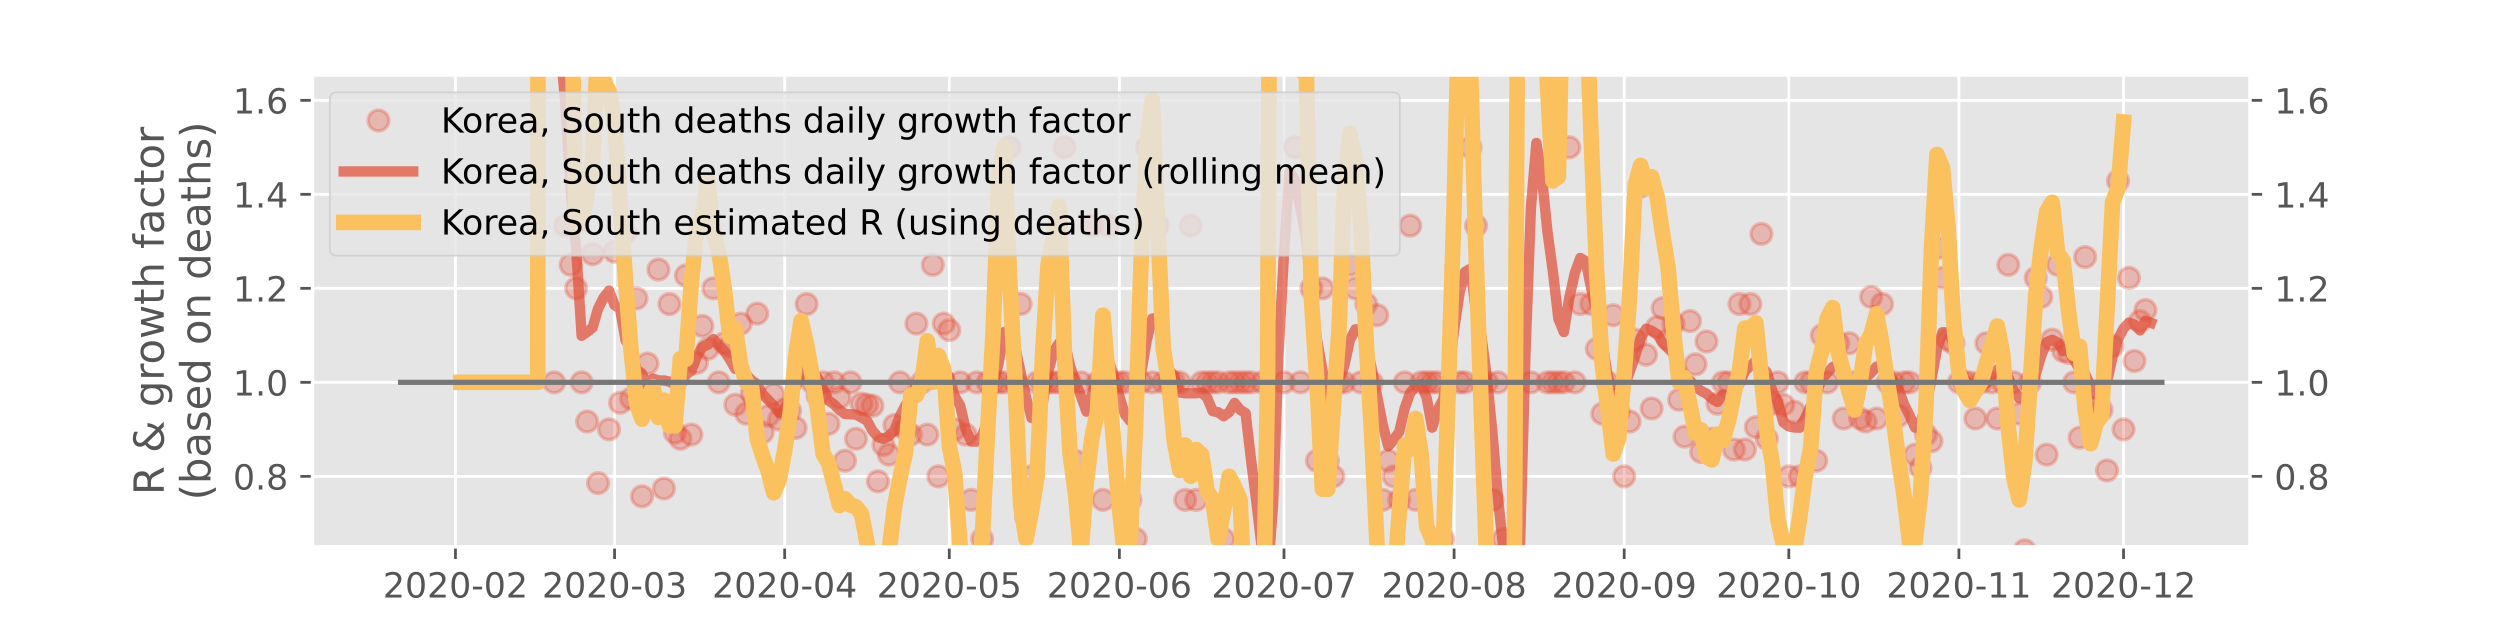 <?xml version="1.0" encoding="utf-8" standalone="no"?>
<!DOCTYPE svg PUBLIC "-//W3C//DTD SVG 1.1//EN"
  "http://www.w3.org/Graphics/SVG/1.1/DTD/svg11.dtd">
<!-- Created with matplotlib (https://matplotlib.org/) -->
<svg height="180pt" version="1.1" viewBox="0 0 720 180" width="720pt" xmlns="http://www.w3.org/2000/svg" xmlns:xlink="http://www.w3.org/1999/xlink">
 <defs>
  <style type="text/css">
*{stroke-linecap:butt;stroke-linejoin:round;}
  </style>
 </defs>
 <g id="figure_1">
  <g id="patch_1">
   <path d="M 0 180 
L 720 180 
L 720 0 
L 0 0 
z
" style="fill:#ffffff;"/>
  </g>
  <g id="axes_1">
   <g id="patch_2">
    <path d="M 90 157.5 
L 648 157.5 
L 648 21.6 
L 90 21.6 
z
" style="fill:#e5e5e5;"/>
   </g>
   <g id="matplotlib.axis_1">
    <g id="xtick_1">
     <g id="line2d_1">
      <path clip-path="url(#p9a97e186ba)" d="M 131.167 157.5 
L 131.167 21.6 
" style="fill:none;stroke:#ffffff;stroke-linecap:square;stroke-width:0.8;"/>
     </g>
     <g id="line2d_2">
      <defs>
       <path d="M 0 0 
L 0 3.5 
" id="m3f493be851" style="stroke:#555555;stroke-width:0.8;"/>
      </defs>
      <g>
       <use style="fill:#555555;stroke:#555555;stroke-width:0.8;" x="131.167" xlink:href="#m3f493be851" y="157.5"/>
      </g>
     </g>
     <g id="text_1">
      <!-- 2020-02 -->
      <defs>
       <path d="M 19.188 8.297 
L 53.609 8.297 
L 53.609 0 
L 7.328 0 
L 7.328 8.297 
Q 12.938 14.109 22.625 23.891 
Q 32.328 33.688 34.812 36.531 
Q 39.547 41.844 41.422 45.531 
Q 43.312 49.219 43.312 52.781 
Q 43.312 58.594 39.234 62.25 
Q 35.156 65.922 28.609 65.922 
Q 23.969 65.922 18.812 64.312 
Q 13.672 62.703 7.812 59.422 
L 7.812 69.391 
Q 13.766 71.781 18.938 73 
Q 24.125 74.219 28.422 74.219 
Q 39.75 74.219 46.484 68.547 
Q 53.219 62.891 53.219 53.422 
Q 53.219 48.922 51.531 44.891 
Q 49.859 40.875 45.406 35.406 
Q 44.188 33.984 37.641 27.219 
Q 31.109 20.453 19.188 8.297 
z
" id="DejaVuSans-50"/>
       <path d="M 31.781 66.406 
Q 24.172 66.406 20.328 58.906 
Q 16.5 51.422 16.5 36.375 
Q 16.5 21.391 20.328 13.891 
Q 24.172 6.391 31.781 6.391 
Q 39.453 6.391 43.281 13.891 
Q 47.125 21.391 47.125 36.375 
Q 47.125 51.422 43.281 58.906 
Q 39.453 66.406 31.781 66.406 
z
M 31.781 74.219 
Q 44.047 74.219 50.516 64.516 
Q 56.984 54.828 56.984 36.375 
Q 56.984 17.969 50.516 8.266 
Q 44.047 -1.422 31.781 -1.422 
Q 19.531 -1.422 13.062 8.266 
Q 6.594 17.969 6.594 36.375 
Q 6.594 54.828 13.062 64.516 
Q 19.531 74.219 31.781 74.219 
z
" id="DejaVuSans-48"/>
       <path d="M 4.891 31.391 
L 31.203 31.391 
L 31.203 23.391 
L 4.891 23.391 
z
" id="DejaVuSans-45"/>
      </defs>
      <g style="fill:#555555;" transform="translate(110.275 172.098)scale(0.1 -0.1)">
       <use xlink:href="#DejaVuSans-50"/>
       <use x="63.623" xlink:href="#DejaVuSans-48"/>
       <use x="127.246" xlink:href="#DejaVuSans-50"/>
       <use x="190.869" xlink:href="#DejaVuSans-48"/>
       <use x="254.492" xlink:href="#DejaVuSans-45"/>
       <use x="290.576" xlink:href="#DejaVuSans-48"/>
       <use x="354.199" xlink:href="#DejaVuSans-50"/>
      </g>
     </g>
    </g>
    <g id="xtick_2">
     <g id="line2d_3">
      <path clip-path="url(#p9a97e186ba)" d="M 176.995 157.5 
L 176.995 21.6 
" style="fill:none;stroke:#ffffff;stroke-linecap:square;stroke-width:0.8;"/>
     </g>
     <g id="line2d_4">
      <g>
       <use style="fill:#555555;stroke:#555555;stroke-width:0.8;" x="176.995" xlink:href="#m3f493be851" y="157.5"/>
      </g>
     </g>
     <g id="text_2">
      <!-- 2020-03 -->
      <defs>
       <path d="M 40.578 39.312 
Q 47.656 37.797 51.625 33 
Q 55.609 28.219 55.609 21.188 
Q 55.609 10.406 48.188 4.484 
Q 40.766 -1.422 27.094 -1.422 
Q 22.516 -1.422 17.656 -0.516 
Q 12.797 0.391 7.625 2.203 
L 7.625 11.719 
Q 11.719 9.328 16.594 8.109 
Q 21.484 6.891 26.812 6.891 
Q 36.078 6.891 40.938 10.547 
Q 45.797 14.203 45.797 21.188 
Q 45.797 27.641 41.281 31.266 
Q 36.766 34.906 28.719 34.906 
L 20.219 34.906 
L 20.219 43.016 
L 29.109 43.016 
Q 36.375 43.016 40.234 45.922 
Q 44.094 48.828 44.094 54.297 
Q 44.094 59.906 40.109 62.906 
Q 36.141 65.922 28.719 65.922 
Q 24.656 65.922 20.016 65.031 
Q 15.375 64.156 9.812 62.312 
L 9.812 71.094 
Q 15.438 72.656 20.344 73.438 
Q 25.25 74.219 29.594 74.219 
Q 40.828 74.219 47.359 69.109 
Q 53.906 64.016 53.906 55.328 
Q 53.906 49.266 50.438 45.094 
Q 46.969 40.922 40.578 39.312 
z
" id="DejaVuSans-51"/>
      </defs>
      <g style="fill:#555555;" transform="translate(156.103 172.098)scale(0.1 -0.1)">
       <use xlink:href="#DejaVuSans-50"/>
       <use x="63.623" xlink:href="#DejaVuSans-48"/>
       <use x="127.246" xlink:href="#DejaVuSans-50"/>
       <use x="190.869" xlink:href="#DejaVuSans-48"/>
       <use x="254.492" xlink:href="#DejaVuSans-45"/>
       <use x="290.576" xlink:href="#DejaVuSans-48"/>
       <use x="354.199" xlink:href="#DejaVuSans-51"/>
      </g>
     </g>
    </g>
    <g id="xtick_3">
     <g id="line2d_5">
      <path clip-path="url(#p9a97e186ba)" d="M 225.984 157.5 
L 225.984 21.6 
" style="fill:none;stroke:#ffffff;stroke-linecap:square;stroke-width:0.8;"/>
     </g>
     <g id="line2d_6">
      <g>
       <use style="fill:#555555;stroke:#555555;stroke-width:0.8;" x="225.984" xlink:href="#m3f493be851" y="157.5"/>
      </g>
     </g>
     <g id="text_3">
      <!-- 2020-04 -->
      <defs>
       <path d="M 37.797 64.312 
L 12.891 25.391 
L 37.797 25.391 
z
M 35.203 72.906 
L 47.609 72.906 
L 47.609 25.391 
L 58.016 25.391 
L 58.016 17.188 
L 47.609 17.188 
L 47.609 0 
L 37.797 0 
L 37.797 17.188 
L 4.891 17.188 
L 4.891 26.703 
z
" id="DejaVuSans-52"/>
      </defs>
      <g style="fill:#555555;" transform="translate(205.092 172.098)scale(0.1 -0.1)">
       <use xlink:href="#DejaVuSans-50"/>
       <use x="63.623" xlink:href="#DejaVuSans-48"/>
       <use x="127.246" xlink:href="#DejaVuSans-50"/>
       <use x="190.869" xlink:href="#DejaVuSans-48"/>
       <use x="254.492" xlink:href="#DejaVuSans-45"/>
       <use x="290.576" xlink:href="#DejaVuSans-48"/>
       <use x="354.199" xlink:href="#DejaVuSans-52"/>
      </g>
     </g>
    </g>
    <g id="xtick_4">
     <g id="line2d_7">
      <path clip-path="url(#p9a97e186ba)" d="M 273.393 157.5 
L 273.393 21.6 
" style="fill:none;stroke:#ffffff;stroke-linecap:square;stroke-width:0.8;"/>
     </g>
     <g id="line2d_8">
      <g>
       <use style="fill:#555555;stroke:#555555;stroke-width:0.8;" x="273.393" xlink:href="#m3f493be851" y="157.5"/>
      </g>
     </g>
     <g id="text_4">
      <!-- 2020-05 -->
      <defs>
       <path d="M 10.797 72.906 
L 49.516 72.906 
L 49.516 64.594 
L 19.828 64.594 
L 19.828 46.734 
Q 21.969 47.469 24.109 47.828 
Q 26.266 48.188 28.422 48.188 
Q 40.625 48.188 47.75 41.5 
Q 54.891 34.812 54.891 23.391 
Q 54.891 11.625 47.562 5.094 
Q 40.234 -1.422 26.906 -1.422 
Q 22.312 -1.422 17.547 -0.641 
Q 12.797 0.141 7.719 1.703 
L 7.719 11.625 
Q 12.109 9.234 16.797 8.062 
Q 21.484 6.891 26.703 6.891 
Q 35.156 6.891 40.078 11.328 
Q 45.016 15.766 45.016 23.391 
Q 45.016 31 40.078 35.438 
Q 35.156 39.891 26.703 39.891 
Q 22.75 39.891 18.812 39.016 
Q 14.891 38.141 10.797 36.281 
z
" id="DejaVuSans-53"/>
      </defs>
      <g style="fill:#555555;" transform="translate(252.501 172.098)scale(0.1 -0.1)">
       <use xlink:href="#DejaVuSans-50"/>
       <use x="63.623" xlink:href="#DejaVuSans-48"/>
       <use x="127.246" xlink:href="#DejaVuSans-50"/>
       <use x="190.869" xlink:href="#DejaVuSans-48"/>
       <use x="254.492" xlink:href="#DejaVuSans-45"/>
       <use x="290.576" xlink:href="#DejaVuSans-48"/>
       <use x="354.199" xlink:href="#DejaVuSans-53"/>
      </g>
     </g>
    </g>
    <g id="xtick_5">
     <g id="line2d_9">
      <path clip-path="url(#p9a97e186ba)" d="M 322.381 157.5 
L 322.381 21.6 
" style="fill:none;stroke:#ffffff;stroke-linecap:square;stroke-width:0.8;"/>
     </g>
     <g id="line2d_10">
      <g>
       <use style="fill:#555555;stroke:#555555;stroke-width:0.8;" x="322.381" xlink:href="#m3f493be851" y="157.5"/>
      </g>
     </g>
     <g id="text_5">
      <!-- 2020-06 -->
      <defs>
       <path d="M 33.016 40.375 
Q 26.375 40.375 22.484 35.828 
Q 18.609 31.297 18.609 23.391 
Q 18.609 15.531 22.484 10.953 
Q 26.375 6.391 33.016 6.391 
Q 39.656 6.391 43.531 10.953 
Q 47.406 15.531 47.406 23.391 
Q 47.406 31.297 43.531 35.828 
Q 39.656 40.375 33.016 40.375 
z
M 52.594 71.297 
L 52.594 62.312 
Q 48.875 64.062 45.094 64.984 
Q 41.312 65.922 37.594 65.922 
Q 27.828 65.922 22.672 59.328 
Q 17.531 52.734 16.797 39.406 
Q 19.672 43.656 24.016 45.922 
Q 28.375 48.188 33.594 48.188 
Q 44.578 48.188 50.953 41.516 
Q 57.328 34.859 57.328 23.391 
Q 57.328 12.156 50.688 5.359 
Q 44.047 -1.422 33.016 -1.422 
Q 20.359 -1.422 13.672 8.266 
Q 6.984 17.969 6.984 36.375 
Q 6.984 53.656 15.188 63.938 
Q 23.391 74.219 37.203 74.219 
Q 40.922 74.219 44.703 73.484 
Q 48.484 72.75 52.594 71.297 
z
" id="DejaVuSans-54"/>
      </defs>
      <g style="fill:#555555;" transform="translate(301.49 172.098)scale(0.1 -0.1)">
       <use xlink:href="#DejaVuSans-50"/>
       <use x="63.623" xlink:href="#DejaVuSans-48"/>
       <use x="127.246" xlink:href="#DejaVuSans-50"/>
       <use x="190.869" xlink:href="#DejaVuSans-48"/>
       <use x="254.492" xlink:href="#DejaVuSans-45"/>
       <use x="290.576" xlink:href="#DejaVuSans-48"/>
       <use x="354.199" xlink:href="#DejaVuSans-54"/>
      </g>
     </g>
    </g>
    <g id="xtick_6">
     <g id="line2d_11">
      <path clip-path="url(#p9a97e186ba)" d="M 369.79 157.5 
L 369.79 21.6 
" style="fill:none;stroke:#ffffff;stroke-linecap:square;stroke-width:0.8;"/>
     </g>
     <g id="line2d_12">
      <g>
       <use style="fill:#555555;stroke:#555555;stroke-width:0.8;" x="369.79" xlink:href="#m3f493be851" y="157.5"/>
      </g>
     </g>
     <g id="text_6">
      <!-- 2020-07 -->
      <defs>
       <path d="M 8.203 72.906 
L 55.078 72.906 
L 55.078 68.703 
L 28.609 0 
L 18.312 0 
L 43.219 64.594 
L 8.203 64.594 
z
" id="DejaVuSans-55"/>
      </defs>
      <g style="fill:#555555;" transform="translate(348.899 172.098)scale(0.1 -0.1)">
       <use xlink:href="#DejaVuSans-50"/>
       <use x="63.623" xlink:href="#DejaVuSans-48"/>
       <use x="127.246" xlink:href="#DejaVuSans-50"/>
       <use x="190.869" xlink:href="#DejaVuSans-48"/>
       <use x="254.492" xlink:href="#DejaVuSans-45"/>
       <use x="290.576" xlink:href="#DejaVuSans-48"/>
       <use x="354.199" xlink:href="#DejaVuSans-55"/>
      </g>
     </g>
    </g>
    <g id="xtick_7">
     <g id="line2d_13">
      <path clip-path="url(#p9a97e186ba)" d="M 418.779 157.5 
L 418.779 21.6 
" style="fill:none;stroke:#ffffff;stroke-linecap:square;stroke-width:0.8;"/>
     </g>
     <g id="line2d_14">
      <g>
       <use style="fill:#555555;stroke:#555555;stroke-width:0.8;" x="418.779" xlink:href="#m3f493be851" y="157.5"/>
      </g>
     </g>
     <g id="text_7">
      <!-- 2020-08 -->
      <defs>
       <path d="M 31.781 34.625 
Q 24.75 34.625 20.719 30.859 
Q 16.703 27.094 16.703 20.516 
Q 16.703 13.922 20.719 10.156 
Q 24.75 6.391 31.781 6.391 
Q 38.812 6.391 42.859 10.172 
Q 46.922 13.969 46.922 20.516 
Q 46.922 27.094 42.891 30.859 
Q 38.875 34.625 31.781 34.625 
z
M 21.922 38.812 
Q 15.578 40.375 12.031 44.719 
Q 8.5 49.078 8.5 55.328 
Q 8.5 64.062 14.719 69.141 
Q 20.953 74.219 31.781 74.219 
Q 42.672 74.219 48.875 69.141 
Q 55.078 64.062 55.078 55.328 
Q 55.078 49.078 51.531 44.719 
Q 48 40.375 41.703 38.812 
Q 48.828 37.156 52.797 32.312 
Q 56.781 27.484 56.781 20.516 
Q 56.781 9.906 50.312 4.234 
Q 43.844 -1.422 31.781 -1.422 
Q 19.734 -1.422 13.25 4.234 
Q 6.781 9.906 6.781 20.516 
Q 6.781 27.484 10.781 32.312 
Q 14.797 37.156 21.922 38.812 
z
M 18.312 54.391 
Q 18.312 48.734 21.844 45.562 
Q 25.391 42.391 31.781 42.391 
Q 38.141 42.391 41.719 45.562 
Q 45.312 48.734 45.312 54.391 
Q 45.312 60.062 41.719 63.234 
Q 38.141 66.406 31.781 66.406 
Q 25.391 66.406 21.844 63.234 
Q 18.312 60.062 18.312 54.391 
z
" id="DejaVuSans-56"/>
      </defs>
      <g style="fill:#555555;" transform="translate(397.888 172.098)scale(0.1 -0.1)">
       <use xlink:href="#DejaVuSans-50"/>
       <use x="63.623" xlink:href="#DejaVuSans-48"/>
       <use x="127.246" xlink:href="#DejaVuSans-50"/>
       <use x="190.869" xlink:href="#DejaVuSans-48"/>
       <use x="254.492" xlink:href="#DejaVuSans-45"/>
       <use x="290.576" xlink:href="#DejaVuSans-48"/>
       <use x="354.199" xlink:href="#DejaVuSans-56"/>
      </g>
     </g>
    </g>
    <g id="xtick_8">
     <g id="line2d_15">
      <path clip-path="url(#p9a97e186ba)" d="M 467.768 157.5 
L 467.768 21.6 
" style="fill:none;stroke:#ffffff;stroke-linecap:square;stroke-width:0.8;"/>
     </g>
     <g id="line2d_16">
      <g>
       <use style="fill:#555555;stroke:#555555;stroke-width:0.8;" x="467.768" xlink:href="#m3f493be851" y="157.5"/>
      </g>
     </g>
     <g id="text_8">
      <!-- 2020-09 -->
      <defs>
       <path d="M 10.984 1.516 
L 10.984 10.5 
Q 14.703 8.734 18.5 7.812 
Q 22.312 6.891 25.984 6.891 
Q 35.75 6.891 40.891 13.453 
Q 46.047 20.016 46.781 33.406 
Q 43.953 29.203 39.594 26.953 
Q 35.25 24.703 29.984 24.703 
Q 19.047 24.703 12.672 31.312 
Q 6.297 37.938 6.297 49.422 
Q 6.297 60.641 12.938 67.422 
Q 19.578 74.219 30.609 74.219 
Q 43.266 74.219 49.922 64.516 
Q 56.594 54.828 56.594 36.375 
Q 56.594 19.141 48.406 8.859 
Q 40.234 -1.422 26.422 -1.422 
Q 22.703 -1.422 18.891 -0.688 
Q 15.094 0.047 10.984 1.516 
z
M 30.609 32.422 
Q 37.25 32.422 41.125 36.953 
Q 45.016 41.5 45.016 49.422 
Q 45.016 57.281 41.125 61.844 
Q 37.25 66.406 30.609 66.406 
Q 23.969 66.406 20.094 61.844 
Q 16.219 57.281 16.219 49.422 
Q 16.219 41.5 20.094 36.953 
Q 23.969 32.422 30.609 32.422 
z
" id="DejaVuSans-57"/>
      </defs>
      <g style="fill:#555555;" transform="translate(446.877 172.098)scale(0.1 -0.1)">
       <use xlink:href="#DejaVuSans-50"/>
       <use x="63.623" xlink:href="#DejaVuSans-48"/>
       <use x="127.246" xlink:href="#DejaVuSans-50"/>
       <use x="190.869" xlink:href="#DejaVuSans-48"/>
       <use x="254.492" xlink:href="#DejaVuSans-45"/>
       <use x="290.576" xlink:href="#DejaVuSans-48"/>
       <use x="354.199" xlink:href="#DejaVuSans-57"/>
      </g>
     </g>
    </g>
    <g id="xtick_9">
     <g id="line2d_17">
      <path clip-path="url(#p9a97e186ba)" d="M 515.177 157.5 
L 515.177 21.6 
" style="fill:none;stroke:#ffffff;stroke-linecap:square;stroke-width:0.8;"/>
     </g>
     <g id="line2d_18">
      <g>
       <use style="fill:#555555;stroke:#555555;stroke-width:0.8;" x="515.177" xlink:href="#m3f493be851" y="157.5"/>
      </g>
     </g>
     <g id="text_9">
      <!-- 2020-10 -->
      <defs>
       <path d="M 12.406 8.297 
L 28.516 8.297 
L 28.516 63.922 
L 10.984 60.406 
L 10.984 69.391 
L 28.422 72.906 
L 38.281 72.906 
L 38.281 8.297 
L 54.391 8.297 
L 54.391 0 
L 12.406 0 
z
" id="DejaVuSans-49"/>
      </defs>
      <g style="fill:#555555;" transform="translate(494.285 172.098)scale(0.1 -0.1)">
       <use xlink:href="#DejaVuSans-50"/>
       <use x="63.623" xlink:href="#DejaVuSans-48"/>
       <use x="127.246" xlink:href="#DejaVuSans-50"/>
       <use x="190.869" xlink:href="#DejaVuSans-48"/>
       <use x="254.492" xlink:href="#DejaVuSans-45"/>
       <use x="290.576" xlink:href="#DejaVuSans-49"/>
       <use x="354.199" xlink:href="#DejaVuSans-48"/>
      </g>
     </g>
    </g>
    <g id="xtick_10">
     <g id="line2d_19">
      <path clip-path="url(#p9a97e186ba)" d="M 564.166 157.5 
L 564.166 21.6 
" style="fill:none;stroke:#ffffff;stroke-linecap:square;stroke-width:0.8;"/>
     </g>
     <g id="line2d_20">
      <g>
       <use style="fill:#555555;stroke:#555555;stroke-width:0.8;" x="564.166" xlink:href="#m3f493be851" y="157.5"/>
      </g>
     </g>
     <g id="text_10">
      <!-- 2020-11 -->
      <g style="fill:#555555;" transform="translate(543.274 172.098)scale(0.1 -0.1)">
       <use xlink:href="#DejaVuSans-50"/>
       <use x="63.623" xlink:href="#DejaVuSans-48"/>
       <use x="127.246" xlink:href="#DejaVuSans-50"/>
       <use x="190.869" xlink:href="#DejaVuSans-48"/>
       <use x="254.492" xlink:href="#DejaVuSans-45"/>
       <use x="290.576" xlink:href="#DejaVuSans-49"/>
       <use x="354.199" xlink:href="#DejaVuSans-49"/>
      </g>
     </g>
    </g>
    <g id="xtick_11">
     <g id="line2d_21">
      <path clip-path="url(#p9a97e186ba)" d="M 611.574 157.5 
L 611.574 21.6 
" style="fill:none;stroke:#ffffff;stroke-linecap:square;stroke-width:0.8;"/>
     </g>
     <g id="line2d_22">
      <g>
       <use style="fill:#555555;stroke:#555555;stroke-width:0.8;" x="611.574" xlink:href="#m3f493be851" y="157.5"/>
      </g>
     </g>
     <g id="text_11">
      <!-- 2020-12 -->
      <g style="fill:#555555;" transform="translate(590.683 172.098)scale(0.1 -0.1)">
       <use xlink:href="#DejaVuSans-50"/>
       <use x="63.623" xlink:href="#DejaVuSans-48"/>
       <use x="127.246" xlink:href="#DejaVuSans-50"/>
       <use x="190.869" xlink:href="#DejaVuSans-48"/>
       <use x="254.492" xlink:href="#DejaVuSans-45"/>
       <use x="290.576" xlink:href="#DejaVuSans-49"/>
       <use x="354.199" xlink:href="#DejaVuSans-50"/>
      </g>
     </g>
    </g>
   </g>
   <g id="matplotlib.axis_2">
    <g id="ytick_1">
     <g id="line2d_23">
      <path clip-path="url(#p9a97e186ba)" d="M 90 137.193 
L 648 137.193 
" style="fill:none;stroke:#ffffff;stroke-linecap:square;stroke-width:0.8;"/>
     </g>
     <g id="line2d_24">
      <defs>
       <path d="M 0 0 
L -3.5 0 
" id="m049017ce0c" style="stroke:#555555;stroke-width:0.8;"/>
      </defs>
      <g>
       <use style="fill:#555555;stroke:#555555;stroke-width:0.8;" x="90" xlink:href="#m049017ce0c" y="137.193"/>
      </g>
     </g>
     <g id="line2d_25">
      <defs>
       <path d="M 0 0 
L 3.5 0 
" id="m55165f0f62" style="stroke:#555555;stroke-width:0.8;"/>
      </defs>
      <g>
       <use style="fill:#555555;stroke:#555555;stroke-width:0.8;" x="648" xlink:href="#m55165f0f62" y="137.193"/>
      </g>
     </g>
     <g id="text_12">
      <!-- 0.8 -->
      <defs>
       <path d="M 10.688 12.406 
L 21 12.406 
L 21 0 
L 10.688 0 
z
" id="DejaVuSans-46"/>
      </defs>
      <g style="fill:#555555;" transform="translate(67.097 140.992)scale(0.1 -0.1)">
       <use xlink:href="#DejaVuSans-48"/>
       <use x="63.623" xlink:href="#DejaVuSans-46"/>
       <use x="95.41" xlink:href="#DejaVuSans-56"/>
      </g>
     </g>
     <g id="text_13">
      <!-- 0.8 -->
      <g style="fill:#555555;" transform="translate(655 140.992)scale(0.1 -0.1)">
       <use xlink:href="#DejaVuSans-48"/>
       <use x="63.623" xlink:href="#DejaVuSans-46"/>
       <use x="95.41" xlink:href="#DejaVuSans-56"/>
      </g>
     </g>
    </g>
    <g id="ytick_2">
     <g id="line2d_26">
      <path clip-path="url(#p9a97e186ba)" d="M 90 110.117 
L 648 110.117 
" style="fill:none;stroke:#ffffff;stroke-linecap:square;stroke-width:0.8;"/>
     </g>
     <g id="line2d_27">
      <g>
       <use style="fill:#555555;stroke:#555555;stroke-width:0.8;" x="90" xlink:href="#m049017ce0c" y="110.117"/>
      </g>
     </g>
     <g id="line2d_28">
      <g>
       <use style="fill:#555555;stroke:#555555;stroke-width:0.8;" x="648" xlink:href="#m55165f0f62" y="110.117"/>
      </g>
     </g>
     <g id="text_14">
      <!-- 1.0 -->
      <g style="fill:#555555;" transform="translate(67.097 113.916)scale(0.1 -0.1)">
       <use xlink:href="#DejaVuSans-49"/>
       <use x="63.623" xlink:href="#DejaVuSans-46"/>
       <use x="95.41" xlink:href="#DejaVuSans-48"/>
      </g>
     </g>
     <g id="text_15">
      <!-- 1.0 -->
      <g style="fill:#555555;" transform="translate(655 113.916)scale(0.1 -0.1)">
       <use xlink:href="#DejaVuSans-49"/>
       <use x="63.623" xlink:href="#DejaVuSans-46"/>
       <use x="95.41" xlink:href="#DejaVuSans-48"/>
      </g>
     </g>
    </g>
    <g id="ytick_3">
     <g id="line2d_29">
      <path clip-path="url(#p9a97e186ba)" d="M 90 83.041 
L 648 83.041 
" style="fill:none;stroke:#ffffff;stroke-linecap:square;stroke-width:0.8;"/>
     </g>
     <g id="line2d_30">
      <g>
       <use style="fill:#555555;stroke:#555555;stroke-width:0.8;" x="90" xlink:href="#m049017ce0c" y="83.041"/>
      </g>
     </g>
     <g id="line2d_31">
      <g>
       <use style="fill:#555555;stroke:#555555;stroke-width:0.8;" x="648" xlink:href="#m55165f0f62" y="83.041"/>
      </g>
     </g>
     <g id="text_16">
      <!-- 1.2 -->
      <g style="fill:#555555;" transform="translate(67.097 86.841)scale(0.1 -0.1)">
       <use xlink:href="#DejaVuSans-49"/>
       <use x="63.623" xlink:href="#DejaVuSans-46"/>
       <use x="95.41" xlink:href="#DejaVuSans-50"/>
      </g>
     </g>
     <g id="text_17">
      <!-- 1.2 -->
      <g style="fill:#555555;" transform="translate(655 86.841)scale(0.1 -0.1)">
       <use xlink:href="#DejaVuSans-49"/>
       <use x="63.623" xlink:href="#DejaVuSans-46"/>
       <use x="95.41" xlink:href="#DejaVuSans-50"/>
      </g>
     </g>
    </g>
    <g id="ytick_4">
     <g id="line2d_32">
      <path clip-path="url(#p9a97e186ba)" d="M 90 55.966 
L 648 55.966 
" style="fill:none;stroke:#ffffff;stroke-linecap:square;stroke-width:0.8;"/>
     </g>
     <g id="line2d_33">
      <g>
       <use style="fill:#555555;stroke:#555555;stroke-width:0.8;" x="90" xlink:href="#m049017ce0c" y="55.966"/>
      </g>
     </g>
     <g id="line2d_34">
      <g>
       <use style="fill:#555555;stroke:#555555;stroke-width:0.8;" x="648" xlink:href="#m55165f0f62" y="55.966"/>
      </g>
     </g>
     <g id="text_18">
      <!-- 1.4 -->
      <g style="fill:#555555;" transform="translate(67.097 59.765)scale(0.1 -0.1)">
       <use xlink:href="#DejaVuSans-49"/>
       <use x="63.623" xlink:href="#DejaVuSans-46"/>
       <use x="95.41" xlink:href="#DejaVuSans-52"/>
      </g>
     </g>
     <g id="text_19">
      <!-- 1.4 -->
      <g style="fill:#555555;" transform="translate(655 59.765)scale(0.1 -0.1)">
       <use xlink:href="#DejaVuSans-49"/>
       <use x="63.623" xlink:href="#DejaVuSans-46"/>
       <use x="95.41" xlink:href="#DejaVuSans-52"/>
      </g>
     </g>
    </g>
    <g id="ytick_5">
     <g id="line2d_35">
      <path clip-path="url(#p9a97e186ba)" d="M 90 28.89 
L 648 28.89 
" style="fill:none;stroke:#ffffff;stroke-linecap:square;stroke-width:0.8;"/>
     </g>
     <g id="line2d_36">
      <g>
       <use style="fill:#555555;stroke:#555555;stroke-width:0.8;" x="90" xlink:href="#m049017ce0c" y="28.89"/>
      </g>
     </g>
     <g id="line2d_37">
      <g>
       <use style="fill:#555555;stroke:#555555;stroke-width:0.8;" x="648" xlink:href="#m55165f0f62" y="28.89"/>
      </g>
     </g>
     <g id="text_20">
      <!-- 1.6 -->
      <g style="fill:#555555;" transform="translate(67.097 32.689)scale(0.1 -0.1)">
       <use xlink:href="#DejaVuSans-49"/>
       <use x="63.623" xlink:href="#DejaVuSans-46"/>
       <use x="95.41" xlink:href="#DejaVuSans-54"/>
      </g>
     </g>
     <g id="text_21">
      <!-- 1.6 -->
      <g style="fill:#555555;" transform="translate(655 32.689)scale(0.1 -0.1)">
       <use xlink:href="#DejaVuSans-49"/>
       <use x="63.623" xlink:href="#DejaVuSans-46"/>
       <use x="95.41" xlink:href="#DejaVuSans-54"/>
      </g>
     </g>
    </g>
    <g id="text_22">
     <!-- R &amp; growth factor -->
     <defs>
      <path d="M 44.391 34.188 
Q 47.562 33.109 50.562 29.594 
Q 53.562 26.078 56.594 19.922 
L 66.609 0 
L 56 0 
L 46.688 18.703 
Q 43.062 26.031 39.672 28.422 
Q 36.281 30.812 30.422 30.812 
L 19.672 30.812 
L 19.672 0 
L 9.812 0 
L 9.812 72.906 
L 32.078 72.906 
Q 44.578 72.906 50.734 67.672 
Q 56.891 62.453 56.891 51.906 
Q 56.891 45.016 53.688 40.469 
Q 50.484 35.938 44.391 34.188 
z
M 19.672 64.797 
L 19.672 38.922 
L 32.078 38.922 
Q 39.203 38.922 42.844 42.219 
Q 46.484 45.516 46.484 51.906 
Q 46.484 58.297 42.844 61.547 
Q 39.203 64.797 32.078 64.797 
z
" id="DejaVuSans-82"/>
      <path id="DejaVuSans-32"/>
      <path d="M 24.312 39.203 
Q 19.875 35.25 17.797 31.312 
Q 15.719 27.391 15.719 23.094 
Q 15.719 15.969 20.891 11.234 
Q 26.078 6.5 33.891 6.5 
Q 38.531 6.5 42.578 8.031 
Q 46.625 9.578 50.203 12.703 
z
M 31.203 44.672 
L 56 19.281 
Q 58.891 23.641 60.5 28.594 
Q 62.109 33.547 62.406 39.109 
L 71.484 39.109 
Q 70.906 32.672 68.359 26.359 
Q 65.828 20.062 61.281 13.922 
L 74.906 0 
L 62.594 0 
L 55.609 7.172 
Q 50.531 2.828 44.969 0.703 
Q 39.406 -1.422 33.016 -1.422 
Q 21.234 -1.422 13.766 5.297 
Q 6.297 12.016 6.297 22.516 
Q 6.297 28.766 9.562 34.25 
Q 12.844 39.75 19.391 44.578 
Q 17.047 47.656 15.812 50.703 
Q 14.594 53.766 14.594 56.688 
Q 14.594 64.594 20.016 69.406 
Q 25.438 74.219 34.422 74.219 
Q 38.484 74.219 42.5 73.344 
Q 46.531 72.469 50.688 70.703 
L 50.688 61.812 
Q 46.438 64.109 42.578 65.297 
Q 38.719 66.5 35.406 66.5 
Q 30.281 66.5 27.078 63.781 
Q 23.875 61.078 23.875 56.781 
Q 23.875 54.297 25.312 51.781 
Q 26.766 49.266 31.203 44.672 
z
" id="DejaVuSans-38"/>
      <path d="M 45.406 27.984 
Q 45.406 37.75 41.375 43.109 
Q 37.359 48.484 30.078 48.484 
Q 22.859 48.484 18.828 43.109 
Q 14.797 37.75 14.797 27.984 
Q 14.797 18.266 18.828 12.891 
Q 22.859 7.516 30.078 7.516 
Q 37.359 7.516 41.375 12.891 
Q 45.406 18.266 45.406 27.984 
z
M 54.391 6.781 
Q 54.391 -7.172 48.188 -13.984 
Q 42 -20.797 29.203 -20.797 
Q 24.469 -20.797 20.266 -20.094 
Q 16.062 -19.391 12.109 -17.922 
L 12.109 -9.188 
Q 16.062 -11.328 19.922 -12.344 
Q 23.781 -13.375 27.781 -13.375 
Q 36.625 -13.375 41.016 -8.766 
Q 45.406 -4.156 45.406 5.172 
L 45.406 9.625 
Q 42.625 4.781 38.281 2.391 
Q 33.938 0 27.875 0 
Q 17.828 0 11.672 7.656 
Q 5.516 15.328 5.516 27.984 
Q 5.516 40.672 11.672 48.328 
Q 17.828 56 27.875 56 
Q 33.938 56 38.281 53.609 
Q 42.625 51.219 45.406 46.391 
L 45.406 54.688 
L 54.391 54.688 
z
" id="DejaVuSans-103"/>
      <path d="M 41.109 46.297 
Q 39.594 47.172 37.812 47.578 
Q 36.031 48 33.891 48 
Q 26.266 48 22.188 43.047 
Q 18.109 38.094 18.109 28.812 
L 18.109 0 
L 9.078 0 
L 9.078 54.688 
L 18.109 54.688 
L 18.109 46.188 
Q 20.953 51.172 25.484 53.578 
Q 30.031 56 36.531 56 
Q 37.453 56 38.578 55.875 
Q 39.703 55.766 41.062 55.516 
z
" id="DejaVuSans-114"/>
      <path d="M 30.609 48.391 
Q 23.391 48.391 19.188 42.75 
Q 14.984 37.109 14.984 27.297 
Q 14.984 17.484 19.156 11.844 
Q 23.344 6.203 30.609 6.203 
Q 37.797 6.203 41.984 11.859 
Q 46.188 17.531 46.188 27.297 
Q 46.188 37.016 41.984 42.703 
Q 37.797 48.391 30.609 48.391 
z
M 30.609 56 
Q 42.328 56 49.016 48.375 
Q 55.719 40.766 55.719 27.297 
Q 55.719 13.875 49.016 6.219 
Q 42.328 -1.422 30.609 -1.422 
Q 18.844 -1.422 12.172 6.219 
Q 5.516 13.875 5.516 27.297 
Q 5.516 40.766 12.172 48.375 
Q 18.844 56 30.609 56 
z
" id="DejaVuSans-111"/>
      <path d="M 4.203 54.688 
L 13.188 54.688 
L 24.422 12.016 
L 35.594 54.688 
L 46.188 54.688 
L 57.422 12.016 
L 68.609 54.688 
L 77.594 54.688 
L 63.281 0 
L 52.688 0 
L 40.922 44.828 
L 29.109 0 
L 18.5 0 
z
" id="DejaVuSans-119"/>
      <path d="M 18.312 70.219 
L 18.312 54.688 
L 36.812 54.688 
L 36.812 47.703 
L 18.312 47.703 
L 18.312 18.016 
Q 18.312 11.328 20.141 9.422 
Q 21.969 7.516 27.594 7.516 
L 36.812 7.516 
L 36.812 0 
L 27.594 0 
Q 17.188 0 13.234 3.875 
Q 9.281 7.766 9.281 18.016 
L 9.281 47.703 
L 2.688 47.703 
L 2.688 54.688 
L 9.281 54.688 
L 9.281 70.219 
z
" id="DejaVuSans-116"/>
      <path d="M 54.891 33.016 
L 54.891 0 
L 45.906 0 
L 45.906 32.719 
Q 45.906 40.484 42.875 44.328 
Q 39.844 48.188 33.797 48.188 
Q 26.516 48.188 22.312 43.547 
Q 18.109 38.922 18.109 30.906 
L 18.109 0 
L 9.078 0 
L 9.078 75.984 
L 18.109 75.984 
L 18.109 46.188 
Q 21.344 51.125 25.703 53.562 
Q 30.078 56 35.797 56 
Q 45.219 56 50.047 50.172 
Q 54.891 44.344 54.891 33.016 
z
" id="DejaVuSans-104"/>
      <path d="M 37.109 75.984 
L 37.109 68.5 
L 28.516 68.5 
Q 23.688 68.5 21.797 66.547 
Q 19.922 64.594 19.922 59.516 
L 19.922 54.688 
L 34.719 54.688 
L 34.719 47.703 
L 19.922 47.703 
L 19.922 0 
L 10.891 0 
L 10.891 47.703 
L 2.297 47.703 
L 2.297 54.688 
L 10.891 54.688 
L 10.891 58.5 
Q 10.891 67.625 15.141 71.797 
Q 19.391 75.984 28.609 75.984 
z
" id="DejaVuSans-102"/>
      <path d="M 34.281 27.484 
Q 23.391 27.484 19.188 25 
Q 14.984 22.516 14.984 16.5 
Q 14.984 11.719 18.141 8.906 
Q 21.297 6.109 26.703 6.109 
Q 34.188 6.109 38.703 11.406 
Q 43.219 16.703 43.219 25.484 
L 43.219 27.484 
z
M 52.203 31.203 
L 52.203 0 
L 43.219 0 
L 43.219 8.297 
Q 40.141 3.328 35.547 0.953 
Q 30.953 -1.422 24.312 -1.422 
Q 15.922 -1.422 10.953 3.297 
Q 6 8.016 6 15.922 
Q 6 25.141 12.172 29.828 
Q 18.359 34.516 30.609 34.516 
L 43.219 34.516 
L 43.219 35.406 
Q 43.219 41.609 39.141 45 
Q 35.062 48.391 27.688 48.391 
Q 23 48.391 18.547 47.266 
Q 14.109 46.141 10.016 43.891 
L 10.016 52.203 
Q 14.938 54.109 19.578 55.047 
Q 24.219 56 28.609 56 
Q 40.484 56 46.344 49.844 
Q 52.203 43.703 52.203 31.203 
z
" id="DejaVuSans-97"/>
      <path d="M 48.781 52.594 
L 48.781 44.188 
Q 44.969 46.297 41.141 47.344 
Q 37.312 48.391 33.406 48.391 
Q 24.656 48.391 19.812 42.844 
Q 14.984 37.312 14.984 27.297 
Q 14.984 17.281 19.812 11.734 
Q 24.656 6.203 33.406 6.203 
Q 37.312 6.203 41.141 7.25 
Q 44.969 8.297 48.781 10.406 
L 48.781 2.094 
Q 45.016 0.344 40.984 -0.531 
Q 36.969 -1.422 32.422 -1.422 
Q 20.062 -1.422 12.781 6.344 
Q 5.516 14.109 5.516 27.297 
Q 5.516 40.672 12.859 48.328 
Q 20.219 56 33.016 56 
Q 37.156 56 41.109 55.141 
Q 45.062 54.297 48.781 52.594 
z
" id="DejaVuSans-99"/>
     </defs>
     <g style="fill:#555555;" transform="translate(47.164 142.57)rotate(-90)scale(0.12 -0.12)">
      <use xlink:href="#DejaVuSans-82"/>
      <use x="69.482" xlink:href="#DejaVuSans-32"/>
      <use x="101.27" xlink:href="#DejaVuSans-38"/>
      <use x="179.248" xlink:href="#DejaVuSans-32"/>
      <use x="211.035" xlink:href="#DejaVuSans-103"/>
      <use x="274.512" xlink:href="#DejaVuSans-114"/>
      <use x="313.375" xlink:href="#DejaVuSans-111"/>
      <use x="374.557" xlink:href="#DejaVuSans-119"/>
      <use x="456.344" xlink:href="#DejaVuSans-116"/>
      <use x="495.553" xlink:href="#DejaVuSans-104"/>
      <use x="558.932" xlink:href="#DejaVuSans-32"/>
      <use x="590.719" xlink:href="#DejaVuSans-102"/>
      <use x="625.924" xlink:href="#DejaVuSans-97"/>
      <use x="687.203" xlink:href="#DejaVuSans-99"/>
      <use x="742.184" xlink:href="#DejaVuSans-116"/>
      <use x="781.393" xlink:href="#DejaVuSans-111"/>
      <use x="842.574" xlink:href="#DejaVuSans-114"/>
     </g>
     <!-- (based on deaths) -->
     <defs>
      <path d="M 31 75.875 
Q 24.469 64.656 21.281 53.656 
Q 18.109 42.672 18.109 31.391 
Q 18.109 20.125 21.312 9.062 
Q 24.516 -2 31 -13.188 
L 23.188 -13.188 
Q 15.875 -1.703 12.234 9.375 
Q 8.594 20.453 8.594 31.391 
Q 8.594 42.281 12.203 53.312 
Q 15.828 64.359 23.188 75.875 
z
" id="DejaVuSans-40"/>
      <path d="M 48.688 27.297 
Q 48.688 37.203 44.609 42.844 
Q 40.531 48.484 33.406 48.484 
Q 26.266 48.484 22.188 42.844 
Q 18.109 37.203 18.109 27.297 
Q 18.109 17.391 22.188 11.75 
Q 26.266 6.109 33.406 6.109 
Q 40.531 6.109 44.609 11.75 
Q 48.688 17.391 48.688 27.297 
z
M 18.109 46.391 
Q 20.953 51.266 25.266 53.625 
Q 29.594 56 35.594 56 
Q 45.562 56 51.781 48.094 
Q 58.016 40.188 58.016 27.297 
Q 58.016 14.406 51.781 6.484 
Q 45.562 -1.422 35.594 -1.422 
Q 29.594 -1.422 25.266 0.953 
Q 20.953 3.328 18.109 8.203 
L 18.109 0 
L 9.078 0 
L 9.078 75.984 
L 18.109 75.984 
z
" id="DejaVuSans-98"/>
      <path d="M 44.281 53.078 
L 44.281 44.578 
Q 40.484 46.531 36.375 47.5 
Q 32.281 48.484 27.875 48.484 
Q 21.188 48.484 17.844 46.438 
Q 14.5 44.391 14.5 40.281 
Q 14.5 37.156 16.891 35.375 
Q 19.281 33.594 26.516 31.984 
L 29.594 31.297 
Q 39.156 29.25 43.188 25.516 
Q 47.219 21.781 47.219 15.094 
Q 47.219 7.469 41.188 3.016 
Q 35.156 -1.422 24.609 -1.422 
Q 20.219 -1.422 15.453 -0.562 
Q 10.688 0.297 5.422 2 
L 5.422 11.281 
Q 10.406 8.688 15.234 7.391 
Q 20.062 6.109 24.812 6.109 
Q 31.156 6.109 34.562 8.281 
Q 37.984 10.453 37.984 14.406 
Q 37.984 18.062 35.516 20.016 
Q 33.062 21.969 24.703 23.781 
L 21.578 24.516 
Q 13.234 26.266 9.516 29.906 
Q 5.812 33.547 5.812 39.891 
Q 5.812 47.609 11.281 51.797 
Q 16.75 56 26.812 56 
Q 31.781 56 36.172 55.266 
Q 40.578 54.547 44.281 53.078 
z
" id="DejaVuSans-115"/>
      <path d="M 56.203 29.594 
L 56.203 25.203 
L 14.891 25.203 
Q 15.484 15.922 20.484 11.062 
Q 25.484 6.203 34.422 6.203 
Q 39.594 6.203 44.453 7.469 
Q 49.312 8.734 54.109 11.281 
L 54.109 2.781 
Q 49.266 0.734 44.188 -0.344 
Q 39.109 -1.422 33.891 -1.422 
Q 20.797 -1.422 13.156 6.188 
Q 5.516 13.812 5.516 26.812 
Q 5.516 40.234 12.766 48.109 
Q 20.016 56 32.328 56 
Q 43.359 56 49.781 48.891 
Q 56.203 41.797 56.203 29.594 
z
M 47.219 32.234 
Q 47.125 39.594 43.094 43.984 
Q 39.062 48.391 32.422 48.391 
Q 24.906 48.391 20.391 44.141 
Q 15.875 39.891 15.188 32.172 
z
" id="DejaVuSans-101"/>
      <path d="M 45.406 46.391 
L 45.406 75.984 
L 54.391 75.984 
L 54.391 0 
L 45.406 0 
L 45.406 8.203 
Q 42.578 3.328 38.25 0.953 
Q 33.938 -1.422 27.875 -1.422 
Q 17.969 -1.422 11.734 6.484 
Q 5.516 14.406 5.516 27.297 
Q 5.516 40.188 11.734 48.094 
Q 17.969 56 27.875 56 
Q 33.938 56 38.25 53.625 
Q 42.578 51.266 45.406 46.391 
z
M 14.797 27.297 
Q 14.797 17.391 18.875 11.75 
Q 22.953 6.109 30.078 6.109 
Q 37.203 6.109 41.297 11.75 
Q 45.406 17.391 45.406 27.297 
Q 45.406 37.203 41.297 42.844 
Q 37.203 48.484 30.078 48.484 
Q 22.953 48.484 18.875 42.844 
Q 14.797 37.203 14.797 27.297 
z
" id="DejaVuSans-100"/>
      <path d="M 54.891 33.016 
L 54.891 0 
L 45.906 0 
L 45.906 32.719 
Q 45.906 40.484 42.875 44.328 
Q 39.844 48.188 33.797 48.188 
Q 26.516 48.188 22.312 43.547 
Q 18.109 38.922 18.109 30.906 
L 18.109 0 
L 9.078 0 
L 9.078 54.688 
L 18.109 54.688 
L 18.109 46.188 
Q 21.344 51.125 25.703 53.562 
Q 30.078 56 35.797 56 
Q 45.219 56 50.047 50.172 
Q 54.891 44.344 54.891 33.016 
z
" id="DejaVuSans-110"/>
      <path d="M 8.016 75.875 
L 15.828 75.875 
Q 23.141 64.359 26.781 53.312 
Q 30.422 42.281 30.422 31.391 
Q 30.422 20.453 26.781 9.375 
Q 23.141 -1.703 15.828 -13.188 
L 8.016 -13.188 
Q 14.5 -2 17.703 9.062 
Q 20.906 20.125 20.906 31.391 
Q 20.906 42.672 17.703 53.656 
Q 14.5 64.656 8.016 75.875 
z
" id="DejaVuSans-41"/>
     </defs>
     <g style="fill:#555555;" transform="translate(60.601 144.09)rotate(-90)scale(0.12 -0.12)">
      <use xlink:href="#DejaVuSans-40"/>
      <use x="39.014" xlink:href="#DejaVuSans-98"/>
      <use x="102.49" xlink:href="#DejaVuSans-97"/>
      <use x="163.77" xlink:href="#DejaVuSans-115"/>
      <use x="215.869" xlink:href="#DejaVuSans-101"/>
      <use x="277.393" xlink:href="#DejaVuSans-100"/>
      <use x="340.869" xlink:href="#DejaVuSans-32"/>
      <use x="372.656" xlink:href="#DejaVuSans-111"/>
      <use x="433.838" xlink:href="#DejaVuSans-110"/>
      <use x="497.217" xlink:href="#DejaVuSans-32"/>
      <use x="529.004" xlink:href="#DejaVuSans-100"/>
      <use x="592.48" xlink:href="#DejaVuSans-101"/>
      <use x="654.004" xlink:href="#DejaVuSans-97"/>
      <use x="715.283" xlink:href="#DejaVuSans-116"/>
      <use x="754.492" xlink:href="#DejaVuSans-104"/>
      <use x="817.871" xlink:href="#DejaVuSans-115"/>
      <use x="869.971" xlink:href="#DejaVuSans-41"/>
     </g>
    </g>
   </g>
   <g id="line2d_38">
    <defs>
     <path d="M 0 3 
C 0.796 3 1.559 2.684 2.121 2.121 
C 2.684 1.559 3 0.796 3 0 
C 3 -0.796 2.684 -1.559 2.121 -2.121 
C 1.559 -2.684 0.796 -3 0 -3 
C -0.796 -3 -1.559 -2.684 -2.121 -2.121 
C -2.684 -1.559 -3 -0.796 -3 0 
C -3 0.796 -2.684 1.559 -2.121 2.121 
C -1.559 2.684 -0.796 3 0 3 
z
" id="m0f9f5bfb1b" style="stroke:#e24a33;stroke-opacity:0.3;"/>
    </defs>
    <g clip-path="url(#p9a97e186ba)">
     <use style="fill:#e24a33;fill-opacity:0.3;stroke:#e24a33;stroke-opacity:0.3;" x="158.315" xlink:href="#m0f9f5bfb1b" y="-1"/>
     <use style="fill:#e24a33;fill-opacity:0.3;stroke:#e24a33;stroke-opacity:0.3;" x="159.612" xlink:href="#m0f9f5bfb1b" y="110.117"/>
     <use style="fill:#e24a33;fill-opacity:0.3;stroke:#e24a33;stroke-opacity:0.3;" x="160.26" xlink:href="#m0f9f5bfb1b" y="-1"/>
     <use style="fill:#e24a33;fill-opacity:0.3;stroke:#e24a33;stroke-opacity:0.3;" x="162.31" xlink:href="#m0f9f5bfb1b" y="-1"/>
     <use style="fill:#e24a33;fill-opacity:0.3;stroke:#e24a33;stroke-opacity:0.3;" x="162.772" xlink:href="#m0f9f5bfb1b" y="64.991"/>
     <use style="fill:#e24a33;fill-opacity:0.3;stroke:#e24a33;stroke-opacity:0.3;" x="164.353" xlink:href="#m0f9f5bfb1b" y="76.272"/>
     <use style="fill:#e24a33;fill-opacity:0.3;stroke:#e24a33;stroke-opacity:0.3;" x="165.933" xlink:href="#m0f9f5bfb1b" y="83.041"/>
     <use style="fill:#e24a33;fill-opacity:0.3;stroke:#e24a33;stroke-opacity:0.3;" x="167.513" xlink:href="#m0f9f5bfb1b" y="110.117"/>
     <use style="fill:#e24a33;fill-opacity:0.3;stroke:#e24a33;stroke-opacity:0.3;" x="169.093" xlink:href="#m0f9f5bfb1b" y="121.399"/>
     <use style="fill:#e24a33;fill-opacity:0.3;stroke:#e24a33;stroke-opacity:0.3;" x="170.674" xlink:href="#m0f9f5bfb1b" y="73.196"/>
     <use style="fill:#e24a33;fill-opacity:0.3;stroke:#e24a33;stroke-opacity:0.3;" x="172.254" xlink:href="#m0f9f5bfb1b" y="139.127"/>
     <use style="fill:#e24a33;fill-opacity:0.3;stroke:#e24a33;stroke-opacity:0.3;" x="173.834" xlink:href="#m0f9f5bfb1b" y="-0.648"/>
     <use style="fill:#e24a33;fill-opacity:0.3;stroke:#e24a33;stroke-opacity:0.3;" x="175.415" xlink:href="#m0f9f5bfb1b" y="123.655"/>
     <use style="fill:#e24a33;fill-opacity:0.3;stroke:#e24a33;stroke-opacity:0.3;" x="176.995" xlink:href="#m0f9f5bfb1b" y="72.512"/>
     <use style="fill:#e24a33;fill-opacity:0.3;stroke:#e24a33;stroke-opacity:0.3;" x="178.575" xlink:href="#m0f9f5bfb1b" y="116.003"/>
     <use style="fill:#e24a33;fill-opacity:0.3;stroke:#e24a33;stroke-opacity:0.3;" x="180.155" xlink:href="#m0f9f5bfb1b" y="67.042"/>
     <use style="fill:#e24a33;fill-opacity:0.3;stroke:#e24a33;stroke-opacity:0.3;" x="181.736" xlink:href="#m0f9f5bfb1b" y="114.785"/>
     <use style="fill:#e24a33;fill-opacity:0.3;stroke:#e24a33;stroke-opacity:0.3;" x="183.316" xlink:href="#m0f9f5bfb1b" y="85.942"/>
     <use style="fill:#e24a33;fill-opacity:0.3;stroke:#e24a33;stroke-opacity:0.3;" x="184.896" xlink:href="#m0f9f5bfb1b" y="142.936"/>
     <use style="fill:#e24a33;fill-opacity:0.3;stroke:#e24a33;stroke-opacity:0.3;" x="186.477" xlink:href="#m0f9f5bfb1b" y="104.702"/>
     <use style="fill:#e24a33;fill-opacity:0.3;stroke:#e24a33;stroke-opacity:0.3;" x="188.057" xlink:href="#m0f9f5bfb1b" y="115.324"/>
     <use style="fill:#e24a33;fill-opacity:0.3;stroke:#e24a33;stroke-opacity:0.3;" x="189.637" xlink:href="#m0f9f5bfb1b" y="77.626"/>
     <use style="fill:#e24a33;fill-opacity:0.3;stroke:#e24a33;stroke-opacity:0.3;" x="191.218" xlink:href="#m0f9f5bfb1b" y="140.687"/>
     <use style="fill:#e24a33;fill-opacity:0.3;stroke:#e24a33;stroke-opacity:0.3;" x="192.798" xlink:href="#m0f9f5bfb1b" y="87.554"/>
     <use style="fill:#e24a33;fill-opacity:0.3;stroke:#e24a33;stroke-opacity:0.3;" x="194.378" xlink:href="#m0f9f5bfb1b" y="124.622"/>
     <use style="fill:#e24a33;fill-opacity:0.3;stroke:#e24a33;stroke-opacity:0.3;" x="195.958" xlink:href="#m0f9f5bfb1b" y="126.363"/>
     <use style="fill:#e24a33;fill-opacity:0.3;stroke:#e24a33;stroke-opacity:0.3;" x="197.539" xlink:href="#m0f9f5bfb1b" y="79.349"/>
     <use style="fill:#e24a33;fill-opacity:0.3;stroke:#e24a33;stroke-opacity:0.3;" x="199.119" xlink:href="#m0f9f5bfb1b" y="125.159"/>
     <use style="fill:#e24a33;fill-opacity:0.3;stroke:#e24a33;stroke-opacity:0.3;" x="200.699" xlink:href="#m0f9f5bfb1b" y="104.476"/>
     <use style="fill:#e24a33;fill-opacity:0.3;stroke:#e24a33;stroke-opacity:0.3;" x="202.28" xlink:href="#m0f9f5bfb1b" y="93.872"/>
     <use style="fill:#e24a33;fill-opacity:0.3;stroke:#e24a33;stroke-opacity:0.3;" x="203.86" xlink:href="#m0f9f5bfb1b" y="100.447"/>
     <use style="fill:#e24a33;fill-opacity:0.3;stroke:#e24a33;stroke-opacity:0.3;" x="205.44" xlink:href="#m0f9f5bfb1b" y="83.041"/>
     <use style="fill:#e24a33;fill-opacity:0.3;stroke:#e24a33;stroke-opacity:0.3;" x="207.02" xlink:href="#m0f9f5bfb1b" y="110.117"/>
     <use style="fill:#e24a33;fill-opacity:0.3;stroke:#e24a33;stroke-opacity:0.3;" x="208.601" xlink:href="#m0f9f5bfb1b" y="98.836"/>
     <use style="fill:#e24a33;fill-opacity:0.3;stroke:#e24a33;stroke-opacity:0.3;" x="210.181" xlink:href="#m0f9f5bfb1b" y="99.703"/>
     <use style="fill:#e24a33;fill-opacity:0.3;stroke:#e24a33;stroke-opacity:0.3;" x="211.761" xlink:href="#m0f9f5bfb1b" y="116.564"/>
     <use style="fill:#e24a33;fill-opacity:0.3;stroke:#e24a33;stroke-opacity:0.3;" x="213.342" xlink:href="#m0f9f5bfb1b" y="93.195"/>
     <use style="fill:#e24a33;fill-opacity:0.3;stroke:#e24a33;stroke-opacity:0.3;" x="214.922" xlink:href="#m0f9f5bfb1b" y="119.143"/>
     <use style="fill:#e24a33;fill-opacity:0.3;stroke:#e24a33;stroke-opacity:0.3;" x="216.502" xlink:href="#m0f9f5bfb1b" y="113.341"/>
     <use style="fill:#e24a33;fill-opacity:0.3;stroke:#e24a33;stroke-opacity:0.3;" x="218.082" xlink:href="#m0f9f5bfb1b" y="90.306"/>
     <use style="fill:#e24a33;fill-opacity:0.3;stroke:#e24a33;stroke-opacity:0.3;" x="219.663" xlink:href="#m0f9f5bfb1b" y="124.519"/>
     <use style="fill:#e24a33;fill-opacity:0.3;stroke:#e24a33;stroke-opacity:0.3;" x="221.243" xlink:href="#m0f9f5bfb1b" y="119.787"/>
     <use style="fill:#e24a33;fill-opacity:0.3;stroke:#e24a33;stroke-opacity:0.3;" x="222.823" xlink:href="#m0f9f5bfb1b" y="113.589"/>
     <use style="fill:#e24a33;fill-opacity:0.3;stroke:#e24a33;stroke-opacity:0.3;" x="224.404" xlink:href="#m0f9f5bfb1b" y="120.805"/>
     <use style="fill:#e24a33;fill-opacity:0.3;stroke:#e24a33;stroke-opacity:0.3;" x="225.984" xlink:href="#m0f9f5bfb1b" y="117.853"/>
     <use style="fill:#e24a33;fill-opacity:0.3;stroke:#e24a33;stroke-opacity:0.3;" x="227.564" xlink:href="#m0f9f5bfb1b" y="118.322"/>
     <use style="fill:#e24a33;fill-opacity:0.3;stroke:#e24a33;stroke-opacity:0.3;" x="229.144" xlink:href="#m0f9f5bfb1b" y="123.218"/>
     <use style="fill:#e24a33;fill-opacity:0.3;stroke:#e24a33;stroke-opacity:0.3;" x="230.725" xlink:href="#m0f9f5bfb1b" y="100.447"/>
     <use style="fill:#e24a33;fill-opacity:0.3;stroke:#e24a33;stroke-opacity:0.3;" x="232.305" xlink:href="#m0f9f5bfb1b" y="87.554"/>
     <use style="fill:#e24a33;fill-opacity:0.3;stroke:#e24a33;stroke-opacity:0.3;" x="233.885" xlink:href="#m0f9f5bfb1b" y="110.117"/>
     <use style="fill:#e24a33;fill-opacity:0.3;stroke:#e24a33;stroke-opacity:0.3;" x="235.466" xlink:href="#m0f9f5bfb1b" y="113.985"/>
     <use style="fill:#e24a33;fill-opacity:0.3;stroke:#e24a33;stroke-opacity:0.3;" x="237.046" xlink:href="#m0f9f5bfb1b" y="110.117"/>
     <use style="fill:#e24a33;fill-opacity:0.3;stroke:#e24a33;stroke-opacity:0.3;" x="238.626" xlink:href="#m0f9f5bfb1b" y="122.062"/>
     <use style="fill:#e24a33;fill-opacity:0.3;stroke:#e24a33;stroke-opacity:0.3;" x="240.206" xlink:href="#m0f9f5bfb1b" y="110.117"/>
     <use style="fill:#e24a33;fill-opacity:0.3;stroke:#e24a33;stroke-opacity:0.3;" x="241.787" xlink:href="#m0f9f5bfb1b" y="114.484"/>
     <use style="fill:#e24a33;fill-opacity:0.3;stroke:#e24a33;stroke-opacity:0.3;" x="243.367" xlink:href="#m0f9f5bfb1b" y="132.68"/>
     <use style="fill:#e24a33;fill-opacity:0.3;stroke:#e24a33;stroke-opacity:0.3;" x="244.947" xlink:href="#m0f9f5bfb1b" y="110.117"/>
     <use style="fill:#e24a33;fill-opacity:0.3;stroke:#e24a33;stroke-opacity:0.3;" x="246.528" xlink:href="#m0f9f5bfb1b" y="126.363"/>
     <use style="fill:#e24a33;fill-opacity:0.3;stroke:#e24a33;stroke-opacity:0.3;" x="248.108" xlink:href="#m0f9f5bfb1b" y="116.271"/>
     <use style="fill:#e24a33;fill-opacity:0.3;stroke:#e24a33;stroke-opacity:0.3;" x="249.688" xlink:href="#m0f9f5bfb1b" y="116.564"/>
     <use style="fill:#e24a33;fill-opacity:0.3;stroke:#e24a33;stroke-opacity:0.3;" x="251.268" xlink:href="#m0f9f5bfb1b" y="116.886"/>
     <use style="fill:#e24a33;fill-opacity:0.3;stroke:#e24a33;stroke-opacity:0.3;" x="252.849" xlink:href="#m0f9f5bfb1b" y="138.618"/>
     <use style="fill:#e24a33;fill-opacity:0.3;stroke:#e24a33;stroke-opacity:0.3;" x="254.429" xlink:href="#m0f9f5bfb1b" y="128.168"/>
     <use style="fill:#e24a33;fill-opacity:0.3;stroke:#e24a33;stroke-opacity:0.3;" x="256.009" xlink:href="#m0f9f5bfb1b" y="130.945"/>
     <use style="fill:#e24a33;fill-opacity:0.3;stroke:#e24a33;stroke-opacity:0.3;" x="257.59" xlink:href="#m0f9f5bfb1b" y="122.424"/>
     <use style="fill:#e24a33;fill-opacity:0.3;stroke:#e24a33;stroke-opacity:0.3;" x="259.17" xlink:href="#m0f9f5bfb1b" y="110.117"/>
     <use style="fill:#e24a33;fill-opacity:0.3;stroke:#e24a33;stroke-opacity:0.3;" x="260.75" xlink:href="#m0f9f5bfb1b" y="123.655"/>
     <use style="fill:#e24a33;fill-opacity:0.3;stroke:#e24a33;stroke-opacity:0.3;" x="262.331" xlink:href="#m0f9f5bfb1b" y="125.159"/>
     <use style="fill:#e24a33;fill-opacity:0.3;stroke:#e24a33;stroke-opacity:0.3;" x="263.911" xlink:href="#m0f9f5bfb1b" y="93.195"/>
     <use style="fill:#e24a33;fill-opacity:0.3;stroke:#e24a33;stroke-opacity:0.3;" x="265.491" xlink:href="#m0f9f5bfb1b" y="110.117"/>
     <use style="fill:#e24a33;fill-opacity:0.3;stroke:#e24a33;stroke-opacity:0.3;" x="267.071" xlink:href="#m0f9f5bfb1b" y="125.159"/>
     <use style="fill:#e24a33;fill-opacity:0.3;stroke:#e24a33;stroke-opacity:0.3;" x="268.652" xlink:href="#m0f9f5bfb1b" y="76.272"/>
     <use style="fill:#e24a33;fill-opacity:0.3;stroke:#e24a33;stroke-opacity:0.3;" x="270.232" xlink:href="#m0f9f5bfb1b" y="137.193"/>
     <use style="fill:#e24a33;fill-opacity:0.3;stroke:#e24a33;stroke-opacity:0.3;" x="271.812" xlink:href="#m0f9f5bfb1b" y="93.195"/>
     <use style="fill:#e24a33;fill-opacity:0.3;stroke:#e24a33;stroke-opacity:0.3;" x="273.393" xlink:href="#m0f9f5bfb1b" y="95.075"/>
     <use style="fill:#e24a33;fill-opacity:0.3;stroke:#e24a33;stroke-opacity:0.3;" x="274.973" xlink:href="#m0f9f5bfb1b" y="123.655"/>
     <use style="fill:#e24a33;fill-opacity:0.3;stroke:#e24a33;stroke-opacity:0.3;" x="276.553" xlink:href="#m0f9f5bfb1b" y="110.117"/>
     <use style="fill:#e24a33;fill-opacity:0.3;stroke:#e24a33;stroke-opacity:0.3;" x="278.133" xlink:href="#m0f9f5bfb1b" y="125.159"/>
     <use style="fill:#e24a33;fill-opacity:0.3;stroke:#e24a33;stroke-opacity:0.3;" x="279.714" xlink:href="#m0f9f5bfb1b" y="143.962"/>
     <use style="fill:#e24a33;fill-opacity:0.3;stroke:#e24a33;stroke-opacity:0.3;" x="281.294" xlink:href="#m0f9f5bfb1b" y="110.117"/>
     <use style="fill:#e24a33;fill-opacity:0.3;stroke:#e24a33;stroke-opacity:0.3;" x="282.874" xlink:href="#m0f9f5bfb1b" y="155.244"/>
     <use style="fill:#e24a33;fill-opacity:0.3;stroke:#e24a33;stroke-opacity:0.3;" x="284.455" xlink:href="#m0f9f5bfb1b" y="110.117"/>
     <use style="fill:#e24a33;fill-opacity:0.3;stroke:#e24a33;stroke-opacity:0.3;" x="286.035" xlink:href="#m0f9f5bfb1b" y="110.117"/>
     <use style="fill:#e24a33;fill-opacity:0.3;stroke:#e24a33;stroke-opacity:0.3;" x="287.615" xlink:href="#m0f9f5bfb1b" y="110.117"/>
     <use style="fill:#e24a33;fill-opacity:0.3;stroke:#e24a33;stroke-opacity:0.3;" x="289.195" xlink:href="#m0f9f5bfb1b" y="110.117"/>
     <use style="fill:#e24a33;fill-opacity:0.3;stroke:#e24a33;stroke-opacity:0.3;" x="290.776" xlink:href="#m0f9f5bfb1b" y="42.428"/>
     <use style="fill:#e24a33;fill-opacity:0.3;stroke:#e24a33;stroke-opacity:0.3;" x="292.356" xlink:href="#m0f9f5bfb1b" y="110.117"/>
     <use style="fill:#e24a33;fill-opacity:0.3;stroke:#e24a33;stroke-opacity:0.3;" x="293.936" xlink:href="#m0f9f5bfb1b" y="87.554"/>
     <use style="fill:#e24a33;fill-opacity:0.3;stroke:#e24a33;stroke-opacity:0.3;" x="295.517" xlink:href="#m0f9f5bfb1b" y="148.797"/>
     <use style="fill:#e24a33;fill-opacity:0.3;stroke:#e24a33;stroke-opacity:0.3;" x="297.097" xlink:href="#m0f9f5bfb1b" y="137.193"/>
     <use style="fill:#e24a33;fill-opacity:0.3;stroke:#e24a33;stroke-opacity:0.3;" x="298.677" xlink:href="#m0f9f5bfb1b" y="110.117"/>
     <use style="fill:#e24a33;fill-opacity:0.3;stroke:#e24a33;stroke-opacity:0.3;" x="300.257" xlink:href="#m0f9f5bfb1b" y="110.117"/>
     <use style="fill:#e24a33;fill-opacity:0.3;stroke:#e24a33;stroke-opacity:0.3;" x="301.838" xlink:href="#m0f9f5bfb1b" y="110.117"/>
     <use style="fill:#e24a33;fill-opacity:0.3;stroke:#e24a33;stroke-opacity:0.3;" x="303.418" xlink:href="#m0f9f5bfb1b" y="110.117"/>
     <use style="fill:#e24a33;fill-opacity:0.3;stroke:#e24a33;stroke-opacity:0.3;" x="304.998" xlink:href="#m0f9f5bfb1b" y="110.117"/>
     <use style="fill:#e24a33;fill-opacity:0.3;stroke:#e24a33;stroke-opacity:0.3;" x="306.579" xlink:href="#m0f9f5bfb1b" y="42.428"/>
     <use style="fill:#e24a33;fill-opacity:0.3;stroke:#e24a33;stroke-opacity:0.3;" x="308.159" xlink:href="#m0f9f5bfb1b" y="110.117"/>
     <use style="fill:#e24a33;fill-opacity:0.3;stroke:#e24a33;stroke-opacity:0.3;" x="309.739" xlink:href="#m0f9f5bfb1b" y="132.68"/>
     <use style="fill:#e24a33;fill-opacity:0.3;stroke:#e24a33;stroke-opacity:0.3;" x="311.319" xlink:href="#m0f9f5bfb1b" y="110.117"/>
     <use style="fill:#e24a33;fill-opacity:0.3;stroke:#e24a33;stroke-opacity:0.3;" x="312.9" xlink:href="#m0f9f5bfb1b" y="164.269"/>
     <use style="fill:#e24a33;fill-opacity:0.3;stroke:#e24a33;stroke-opacity:0.3;" x="314.48" xlink:href="#m0f9f5bfb1b" y="64.991"/>
     <use style="fill:#e24a33;fill-opacity:0.3;stroke:#e24a33;stroke-opacity:0.3;" x="316.06" xlink:href="#m0f9f5bfb1b" y="110.117"/>
     <use style="fill:#e24a33;fill-opacity:0.3;stroke:#e24a33;stroke-opacity:0.3;" x="317.641" xlink:href="#m0f9f5bfb1b" y="143.962"/>
     <use style="fill:#e24a33;fill-opacity:0.3;stroke:#e24a33;stroke-opacity:0.3;" x="319.221" xlink:href="#m0f9f5bfb1b" y="64.991"/>
     <use style="fill:#e24a33;fill-opacity:0.3;stroke:#e24a33;stroke-opacity:0.3;" x="320.801" xlink:href="#m0f9f5bfb1b" y="110.117"/>
     <use style="fill:#e24a33;fill-opacity:0.3;stroke:#e24a33;stroke-opacity:0.3;" x="322.381" xlink:href="#m0f9f5bfb1b" y="110.117"/>
     <use style="fill:#e24a33;fill-opacity:0.3;stroke:#e24a33;stroke-opacity:0.3;" x="323.962" xlink:href="#m0f9f5bfb1b" y="110.117"/>
     <use style="fill:#e24a33;fill-opacity:0.3;stroke:#e24a33;stroke-opacity:0.3;" x="325.542" xlink:href="#m0f9f5bfb1b" y="143.962"/>
     <use style="fill:#e24a33;fill-opacity:0.3;stroke:#e24a33;stroke-opacity:0.3;" x="327.122" xlink:href="#m0f9f5bfb1b" y="155.244"/>
     <use style="fill:#e24a33;fill-opacity:0.3;stroke:#e24a33;stroke-opacity:0.3;" x="328.703" xlink:href="#m0f9f5bfb1b" y="110.117"/>
     <use style="fill:#e24a33;fill-opacity:0.3;stroke:#e24a33;stroke-opacity:0.3;" x="330.283" xlink:href="#m0f9f5bfb1b" y="42.428"/>
     <use style="fill:#e24a33;fill-opacity:0.3;stroke:#e24a33;stroke-opacity:0.3;" x="331.863" xlink:href="#m0f9f5bfb1b" y="110.117"/>
     <use style="fill:#e24a33;fill-opacity:0.3;stroke:#e24a33;stroke-opacity:0.3;" x="333.443" xlink:href="#m0f9f5bfb1b" y="64.991"/>
     <use style="fill:#e24a33;fill-opacity:0.3;stroke:#e24a33;stroke-opacity:0.3;" x="335.024" xlink:href="#m0f9f5bfb1b" y="110.117"/>
     <use style="fill:#e24a33;fill-opacity:0.3;stroke:#e24a33;stroke-opacity:0.3;" x="336.604" xlink:href="#m0f9f5bfb1b" y="110.117"/>
     <use style="fill:#e24a33;fill-opacity:0.3;stroke:#e24a33;stroke-opacity:0.3;" x="338.184" xlink:href="#m0f9f5bfb1b" y="110.117"/>
     <use style="fill:#e24a33;fill-opacity:0.3;stroke:#e24a33;stroke-opacity:0.3;" x="339.765" xlink:href="#m0f9f5bfb1b" y="110.117"/>
     <use style="fill:#e24a33;fill-opacity:0.3;stroke:#e24a33;stroke-opacity:0.3;" x="341.345" xlink:href="#m0f9f5bfb1b" y="143.962"/>
     <use style="fill:#e24a33;fill-opacity:0.3;stroke:#e24a33;stroke-opacity:0.3;" x="342.925" xlink:href="#m0f9f5bfb1b" y="64.991"/>
     <use style="fill:#e24a33;fill-opacity:0.3;stroke:#e24a33;stroke-opacity:0.3;" x="344.506" xlink:href="#m0f9f5bfb1b" y="143.962"/>
     <use style="fill:#e24a33;fill-opacity:0.3;stroke:#e24a33;stroke-opacity:0.3;" x="346.086" xlink:href="#m0f9f5bfb1b" y="110.117"/>
     <use style="fill:#e24a33;fill-opacity:0.3;stroke:#e24a33;stroke-opacity:0.3;" x="347.666" xlink:href="#m0f9f5bfb1b" y="110.117"/>
     <use style="fill:#e24a33;fill-opacity:0.3;stroke:#e24a33;stroke-opacity:0.3;" x="349.246" xlink:href="#m0f9f5bfb1b" y="110.117"/>
     <use style="fill:#e24a33;fill-opacity:0.3;stroke:#e24a33;stroke-opacity:0.3;" x="350.827" xlink:href="#m0f9f5bfb1b" y="110.117"/>
     <use style="fill:#e24a33;fill-opacity:0.3;stroke:#e24a33;stroke-opacity:0.3;" x="352.407" xlink:href="#m0f9f5bfb1b" y="155.244"/>
     <use style="fill:#e24a33;fill-opacity:0.3;stroke:#e24a33;stroke-opacity:0.3;" x="353.987" xlink:href="#m0f9f5bfb1b" y="110.117"/>
     <use style="fill:#e24a33;fill-opacity:0.3;stroke:#e24a33;stroke-opacity:0.3;" x="355.568" xlink:href="#m0f9f5bfb1b" y="110.117"/>
     <use style="fill:#e24a33;fill-opacity:0.3;stroke:#e24a33;stroke-opacity:0.3;" x="357.148" xlink:href="#m0f9f5bfb1b" y="110.117"/>
     <use style="fill:#e24a33;fill-opacity:0.3;stroke:#e24a33;stroke-opacity:0.3;" x="358.728" xlink:href="#m0f9f5bfb1b" y="110.117"/>
     <use style="fill:#e24a33;fill-opacity:0.3;stroke:#e24a33;stroke-opacity:0.3;" x="360.308" xlink:href="#m0f9f5bfb1b" y="110.117"/>
     <use style="fill:#e24a33;fill-opacity:0.3;stroke:#e24a33;stroke-opacity:0.3;" x="361.889" xlink:href="#m0f9f5bfb1b" y="177.807"/>
     <use style="fill:#e24a33;fill-opacity:0.3;stroke:#e24a33;stroke-opacity:0.3;" x="363.469" xlink:href="#m0f9f5bfb1b" y="110.117"/>
     <use style="fill:#e24a33;fill-opacity:0.3;stroke:#e24a33;stroke-opacity:0.3;" x="365.049" xlink:href="#m0f9f5bfb1b" y="245.497"/>
     <use style="fill:#e24a33;fill-opacity:0.3;stroke:#e24a33;stroke-opacity:0.3;" x="369.79" xlink:href="#m0f9f5bfb1b" y="110.117"/>
     <use style="fill:#e24a33;fill-opacity:0.3;stroke:#e24a33;stroke-opacity:0.3;" x="371.087" xlink:href="#m0f9f5bfb1b" y="-1"/>
     <use style="fill:#e24a33;fill-opacity:0.3;stroke:#e24a33;stroke-opacity:0.3;" x="371.937" xlink:href="#m0f9f5bfb1b" y="-1"/>
     <use style="fill:#e24a33;fill-opacity:0.3;stroke:#e24a33;stroke-opacity:0.3;" x="372.951" xlink:href="#m0f9f5bfb1b" y="42.428"/>
     <use style="fill:#e24a33;fill-opacity:0.3;stroke:#e24a33;stroke-opacity:0.3;" x="374.531" xlink:href="#m0f9f5bfb1b" y="110.117"/>
     <use style="fill:#e24a33;fill-opacity:0.3;stroke:#e24a33;stroke-opacity:0.3;" x="376.111" xlink:href="#m0f9f5bfb1b" y="19.864"/>
     <use style="fill:#e24a33;fill-opacity:0.3;stroke:#e24a33;stroke-opacity:0.3;" x="377.692" xlink:href="#m0f9f5bfb1b" y="83.041"/>
     <use style="fill:#e24a33;fill-opacity:0.3;stroke:#e24a33;stroke-opacity:0.3;" x="379.272" xlink:href="#m0f9f5bfb1b" y="132.68"/>
     <use style="fill:#e24a33;fill-opacity:0.3;stroke:#e24a33;stroke-opacity:0.3;" x="380.852" xlink:href="#m0f9f5bfb1b" y="83.041"/>
     <use style="fill:#e24a33;fill-opacity:0.3;stroke:#e24a33;stroke-opacity:0.3;" x="382.432" xlink:href="#m0f9f5bfb1b" y="132.68"/>
     <use style="fill:#e24a33;fill-opacity:0.3;stroke:#e24a33;stroke-opacity:0.3;" x="384.013" xlink:href="#m0f9f5bfb1b" y="137.193"/>
     <use style="fill:#e24a33;fill-opacity:0.3;stroke:#e24a33;stroke-opacity:0.3;" x="385.593" xlink:href="#m0f9f5bfb1b" y="110.117"/>
     <use style="fill:#e24a33;fill-opacity:0.3;stroke:#e24a33;stroke-opacity:0.3;" x="387.173" xlink:href="#m0f9f5bfb1b" y="110.117"/>
     <use style="fill:#e24a33;fill-opacity:0.3;stroke:#e24a33;stroke-opacity:0.3;" x="388.754" xlink:href="#m0f9f5bfb1b" y="76.272"/>
     <use style="fill:#e24a33;fill-opacity:0.3;stroke:#e24a33;stroke-opacity:0.3;" x="390.334" xlink:href="#m0f9f5bfb1b" y="83.041"/>
     <use style="fill:#e24a33;fill-opacity:0.3;stroke:#e24a33;stroke-opacity:0.3;" x="391.914" xlink:href="#m0f9f5bfb1b" y="110.117"/>
     <use style="fill:#e24a33;fill-opacity:0.3;stroke:#e24a33;stroke-opacity:0.3;" x="393.494" xlink:href="#m0f9f5bfb1b" y="87.554"/>
     <use style="fill:#e24a33;fill-opacity:0.3;stroke:#e24a33;stroke-opacity:0.3;" x="395.075" xlink:href="#m0f9f5bfb1b" y="110.117"/>
     <use style="fill:#e24a33;fill-opacity:0.3;stroke:#e24a33;stroke-opacity:0.3;" x="396.655" xlink:href="#m0f9f5bfb1b" y="90.777"/>
     <use style="fill:#e24a33;fill-opacity:0.3;stroke:#e24a33;stroke-opacity:0.3;" x="398.235" xlink:href="#m0f9f5bfb1b" y="143.962"/>
     <use style="fill:#e24a33;fill-opacity:0.3;stroke:#e24a33;stroke-opacity:0.3;" x="399.816" xlink:href="#m0f9f5bfb1b" y="132.68"/>
     <use style="fill:#e24a33;fill-opacity:0.3;stroke:#e24a33;stroke-opacity:0.3;" x="401.396" xlink:href="#m0f9f5bfb1b" y="137.193"/>
     <use style="fill:#e24a33;fill-opacity:0.3;stroke:#e24a33;stroke-opacity:0.3;" x="402.976" xlink:href="#m0f9f5bfb1b" y="143.962"/>
     <use style="fill:#e24a33;fill-opacity:0.3;stroke:#e24a33;stroke-opacity:0.3;" x="404.557" xlink:href="#m0f9f5bfb1b" y="110.117"/>
     <use style="fill:#e24a33;fill-opacity:0.3;stroke:#e24a33;stroke-opacity:0.3;" x="406.137" xlink:href="#m0f9f5bfb1b" y="64.991"/>
     <use style="fill:#e24a33;fill-opacity:0.3;stroke:#e24a33;stroke-opacity:0.3;" x="407.717" xlink:href="#m0f9f5bfb1b" y="143.962"/>
     <use style="fill:#e24a33;fill-opacity:0.3;stroke:#e24a33;stroke-opacity:0.3;" x="409.297" xlink:href="#m0f9f5bfb1b" y="110.117"/>
     <use style="fill:#e24a33;fill-opacity:0.3;stroke:#e24a33;stroke-opacity:0.3;" x="410.878" xlink:href="#m0f9f5bfb1b" y="110.117"/>
     <use style="fill:#e24a33;fill-opacity:0.3;stroke:#e24a33;stroke-opacity:0.3;" x="412.458" xlink:href="#m0f9f5bfb1b" y="110.117"/>
     <use style="fill:#e24a33;fill-opacity:0.3;stroke:#e24a33;stroke-opacity:0.3;" x="414.038" xlink:href="#m0f9f5bfb1b" y="110.117"/>
     <use style="fill:#e24a33;fill-opacity:0.3;stroke:#e24a33;stroke-opacity:0.3;" x="415.619" xlink:href="#m0f9f5bfb1b" y="155.244"/>
     <use style="fill:#e24a33;fill-opacity:0.3;stroke:#e24a33;stroke-opacity:0.3;" x="417.199" xlink:href="#m0f9f5bfb1b" y="177.807"/>
     <use style="fill:#e24a33;fill-opacity:0.3;stroke:#e24a33;stroke-opacity:0.3;" x="418.59" xlink:href="#m0f9f5bfb1b" y="-1"/>
     <use style="fill:#e24a33;fill-opacity:0.3;stroke:#e24a33;stroke-opacity:0.3;" x="419.062" xlink:href="#m0f9f5bfb1b" y="-1"/>
     <use style="fill:#e24a33;fill-opacity:0.3;stroke:#e24a33;stroke-opacity:0.3;" x="420.359" xlink:href="#m0f9f5bfb1b" y="110.117"/>
     <use style="fill:#e24a33;fill-opacity:0.3;stroke:#e24a33;stroke-opacity:0.3;" x="421.94" xlink:href="#m0f9f5bfb1b" y="110.117"/>
     <use style="fill:#e24a33;fill-opacity:0.3;stroke:#e24a33;stroke-opacity:0.3;" x="423.52" xlink:href="#m0f9f5bfb1b" y="42.428"/>
     <use style="fill:#e24a33;fill-opacity:0.3;stroke:#e24a33;stroke-opacity:0.3;" x="425.1" xlink:href="#m0f9f5bfb1b" y="64.991"/>
     <use style="fill:#e24a33;fill-opacity:0.3;stroke:#e24a33;stroke-opacity:0.3;" x="426.681" xlink:href="#m0f9f5bfb1b" y="110.117"/>
     <use style="fill:#e24a33;fill-opacity:0.3;stroke:#e24a33;stroke-opacity:0.3;" x="428.261" xlink:href="#m0f9f5bfb1b" y="110.117"/>
     <use style="fill:#e24a33;fill-opacity:0.3;stroke:#e24a33;stroke-opacity:0.3;" x="429.841" xlink:href="#m0f9f5bfb1b" y="143.962"/>
     <use style="fill:#e24a33;fill-opacity:0.3;stroke:#e24a33;stroke-opacity:0.3;" x="431.421" xlink:href="#m0f9f5bfb1b" y="110.117"/>
     <use style="fill:#e24a33;fill-opacity:0.3;stroke:#e24a33;stroke-opacity:0.3;" x="433.002" xlink:href="#m0f9f5bfb1b" y="155.244"/>
     <use style="fill:#e24a33;fill-opacity:0.3;stroke:#e24a33;stroke-opacity:0.3;" x="434.582" xlink:href="#m0f9f5bfb1b" y="177.807"/>
     <use style="fill:#e24a33;fill-opacity:0.3;stroke:#e24a33;stroke-opacity:0.3;" x="436.162" xlink:href="#m0f9f5bfb1b" y="245.497"/>
     <use style="fill:#e24a33;fill-opacity:0.3;stroke:#e24a33;stroke-opacity:0.3;" x="440.903" xlink:href="#m0f9f5bfb1b" y="110.117"/>
     <use style="fill:#e24a33;fill-opacity:0.3;stroke:#e24a33;stroke-opacity:0.3;" x="442.2" xlink:href="#m0f9f5bfb1b" y="-1"/>
     <use style="fill:#e24a33;fill-opacity:0.3;stroke:#e24a33;stroke-opacity:0.3;" x="444.347" xlink:href="#m0f9f5bfb1b" y="-1"/>
     <use style="fill:#e24a33;fill-opacity:0.3;stroke:#e24a33;stroke-opacity:0.3;" x="445.644" xlink:href="#m0f9f5bfb1b" y="110.117"/>
     <use style="fill:#e24a33;fill-opacity:0.3;stroke:#e24a33;stroke-opacity:0.3;" x="447.224" xlink:href="#m0f9f5bfb1b" y="110.117"/>
     <use style="fill:#e24a33;fill-opacity:0.3;stroke:#e24a33;stroke-opacity:0.3;" x="448.805" xlink:href="#m0f9f5bfb1b" y="110.117"/>
     <use style="fill:#e24a33;fill-opacity:0.3;stroke:#e24a33;stroke-opacity:0.3;" x="450.385" xlink:href="#m0f9f5bfb1b" y="110.117"/>
     <use style="fill:#e24a33;fill-opacity:0.3;stroke:#e24a33;stroke-opacity:0.3;" x="451.965" xlink:href="#m0f9f5bfb1b" y="42.428"/>
     <use style="fill:#e24a33;fill-opacity:0.3;stroke:#e24a33;stroke-opacity:0.3;" x="453.545" xlink:href="#m0f9f5bfb1b" y="110.117"/>
     <use style="fill:#e24a33;fill-opacity:0.3;stroke:#e24a33;stroke-opacity:0.3;" x="455.126" xlink:href="#m0f9f5bfb1b" y="87.554"/>
     <use style="fill:#e24a33;fill-opacity:0.3;stroke:#e24a33;stroke-opacity:0.3;" x="456.706" xlink:href="#m0f9f5bfb1b" y="13.418"/>
     <use style="fill:#e24a33;fill-opacity:0.3;stroke:#e24a33;stroke-opacity:0.3;" x="458.286" xlink:href="#m0f9f5bfb1b" y="87.554"/>
     <use style="fill:#e24a33;fill-opacity:0.3;stroke:#e24a33;stroke-opacity:0.3;" x="459.867" xlink:href="#m0f9f5bfb1b" y="100.447"/>
     <use style="fill:#e24a33;fill-opacity:0.3;stroke:#e24a33;stroke-opacity:0.3;" x="461.447" xlink:href="#m0f9f5bfb1b" y="119.143"/>
     <use style="fill:#e24a33;fill-opacity:0.3;stroke:#e24a33;stroke-opacity:0.3;" x="463.027" xlink:href="#m0f9f5bfb1b" y="110.117"/>
     <use style="fill:#e24a33;fill-opacity:0.3;stroke:#e24a33;stroke-opacity:0.3;" x="464.607" xlink:href="#m0f9f5bfb1b" y="90.777"/>
     <use style="fill:#e24a33;fill-opacity:0.3;stroke:#e24a33;stroke-opacity:0.3;" x="466.188" xlink:href="#m0f9f5bfb1b" y="118.578"/>
     <use style="fill:#e24a33;fill-opacity:0.3;stroke:#e24a33;stroke-opacity:0.3;" x="467.768" xlink:href="#m0f9f5bfb1b" y="137.193"/>
     <use style="fill:#e24a33;fill-opacity:0.3;stroke:#e24a33;stroke-opacity:0.3;" x="469.348" xlink:href="#m0f9f5bfb1b" y="121.399"/>
     <use style="fill:#e24a33;fill-opacity:0.3;stroke:#e24a33;stroke-opacity:0.3;" x="470.929" xlink:href="#m0f9f5bfb1b" y="97.81"/>
     <use style="fill:#e24a33;fill-opacity:0.3;stroke:#e24a33;stroke-opacity:0.3;" x="472.509" xlink:href="#m0f9f5bfb1b" y="53.709"/>
     <use style="fill:#e24a33;fill-opacity:0.3;stroke:#e24a33;stroke-opacity:0.3;" x="474.089" xlink:href="#m0f9f5bfb1b" y="102.154"/>
     <use style="fill:#e24a33;fill-opacity:0.3;stroke:#e24a33;stroke-opacity:0.3;" x="475.669" xlink:href="#m0f9f5bfb1b" y="117.638"/>
     <use style="fill:#e24a33;fill-opacity:0.3;stroke:#e24a33;stroke-opacity:0.3;" x="477.25" xlink:href="#m0f9f5bfb1b" y="94.19"/>
     <use style="fill:#e24a33;fill-opacity:0.3;stroke:#e24a33;stroke-opacity:0.3;" x="478.83" xlink:href="#m0f9f5bfb1b" y="88.742"/>
     <use style="fill:#e24a33;fill-opacity:0.3;stroke:#e24a33;stroke-opacity:0.3;" x="480.41" xlink:href="#m0f9f5bfb1b" y="97.81"/>
     <use style="fill:#e24a33;fill-opacity:0.3;stroke:#e24a33;stroke-opacity:0.3;" x="481.991" xlink:href="#m0f9f5bfb1b" y="93.195"/>
     <use style="fill:#e24a33;fill-opacity:0.3;stroke:#e24a33;stroke-opacity:0.3;" x="483.571" xlink:href="#m0f9f5bfb1b" y="115.131"/>
     <use style="fill:#e24a33;fill-opacity:0.3;stroke:#e24a33;stroke-opacity:0.3;" x="485.151" xlink:href="#m0f9f5bfb1b" y="125.738"/>
     <use style="fill:#e24a33;fill-opacity:0.3;stroke:#e24a33;stroke-opacity:0.3;" x="486.732" xlink:href="#m0f9f5bfb1b" y="92.459"/>
     <use style="fill:#e24a33;fill-opacity:0.3;stroke:#e24a33;stroke-opacity:0.3;" x="488.312" xlink:href="#m0f9f5bfb1b" y="104.91"/>
     <use style="fill:#e24a33;fill-opacity:0.3;stroke:#e24a33;stroke-opacity:0.3;" x="489.892" xlink:href="#m0f9f5bfb1b" y="130.173"/>
     <use style="fill:#e24a33;fill-opacity:0.3;stroke:#e24a33;stroke-opacity:0.3;" x="491.472" xlink:href="#m0f9f5bfb1b" y="98.345"/>
     <use style="fill:#e24a33;fill-opacity:0.3;stroke:#e24a33;stroke-opacity:0.3;" x="493.053" xlink:href="#m0f9f5bfb1b" y="126.363"/>
     <use style="fill:#e24a33;fill-opacity:0.3;stroke:#e24a33;stroke-opacity:0.3;" x="494.633" xlink:href="#m0f9f5bfb1b" y="116.271"/>
     <use style="fill:#e24a33;fill-opacity:0.3;stroke:#e24a33;stroke-opacity:0.3;" x="496.213" xlink:href="#m0f9f5bfb1b" y="110.117"/>
     <use style="fill:#e24a33;fill-opacity:0.3;stroke:#e24a33;stroke-opacity:0.3;" x="497.794" xlink:href="#m0f9f5bfb1b" y="110.117"/>
     <use style="fill:#e24a33;fill-opacity:0.3;stroke:#e24a33;stroke-opacity:0.3;" x="499.374" xlink:href="#m0f9f5bfb1b" y="129.457"/>
     <use style="fill:#e24a33;fill-opacity:0.3;stroke:#e24a33;stroke-opacity:0.3;" x="500.954" xlink:href="#m0f9f5bfb1b" y="87.554"/>
     <use style="fill:#e24a33;fill-opacity:0.3;stroke:#e24a33;stroke-opacity:0.3;" x="502.534" xlink:href="#m0f9f5bfb1b" y="129.457"/>
     <use style="fill:#e24a33;fill-opacity:0.3;stroke:#e24a33;stroke-opacity:0.3;" x="504.115" xlink:href="#m0f9f5bfb1b" y="87.554"/>
     <use style="fill:#e24a33;fill-opacity:0.3;stroke:#e24a33;stroke-opacity:0.3;" x="505.695" xlink:href="#m0f9f5bfb1b" y="123.011"/>
     <use style="fill:#e24a33;fill-opacity:0.3;stroke:#e24a33;stroke-opacity:0.3;" x="507.275" xlink:href="#m0f9f5bfb1b" y="67.366"/>
     <use style="fill:#e24a33;fill-opacity:0.3;stroke:#e24a33;stroke-opacity:0.3;" x="508.856" xlink:href="#m0f9f5bfb1b" y="126.363"/>
     <use style="fill:#e24a33;fill-opacity:0.3;stroke:#e24a33;stroke-opacity:0.3;" x="510.436" xlink:href="#m0f9f5bfb1b" y="116.271"/>
     <use style="fill:#e24a33;fill-opacity:0.3;stroke:#e24a33;stroke-opacity:0.3;" x="512.016" xlink:href="#m0f9f5bfb1b" y="110.117"/>
     <use style="fill:#e24a33;fill-opacity:0.3;stroke:#e24a33;stroke-opacity:0.3;" x="513.596" xlink:href="#m0f9f5bfb1b" y="116.564"/>
     <use style="fill:#e24a33;fill-opacity:0.3;stroke:#e24a33;stroke-opacity:0.3;" x="515.177" xlink:href="#m0f9f5bfb1b" y="137.193"/>
     <use style="fill:#e24a33;fill-opacity:0.3;stroke:#e24a33;stroke-opacity:0.3;" x="516.757" xlink:href="#m0f9f5bfb1b" y="118.578"/>
     <use style="fill:#e24a33;fill-opacity:0.3;stroke:#e24a33;stroke-opacity:0.3;" x="518.337" xlink:href="#m0f9f5bfb1b" y="137.193"/>
     <use style="fill:#e24a33;fill-opacity:0.3;stroke:#e24a33;stroke-opacity:0.3;" x="519.918" xlink:href="#m0f9f5bfb1b" y="110.117"/>
     <use style="fill:#e24a33;fill-opacity:0.3;stroke:#e24a33;stroke-opacity:0.3;" x="521.498" xlink:href="#m0f9f5bfb1b" y="110.117"/>
     <use style="fill:#e24a33;fill-opacity:0.3;stroke:#e24a33;stroke-opacity:0.3;" x="523.078" xlink:href="#m0f9f5bfb1b" y="132.68"/>
     <use style="fill:#e24a33;fill-opacity:0.3;stroke:#e24a33;stroke-opacity:0.3;" x="524.658" xlink:href="#m0f9f5bfb1b" y="96.579"/>
     <use style="fill:#e24a33;fill-opacity:0.3;stroke:#e24a33;stroke-opacity:0.3;" x="526.239" xlink:href="#m0f9f5bfb1b" y="110.117"/>
     <use style="fill:#e24a33;fill-opacity:0.3;stroke:#e24a33;stroke-opacity:0.3;" x="527.819" xlink:href="#m0f9f5bfb1b" y="97.81"/>
     <use style="fill:#e24a33;fill-opacity:0.3;stroke:#e24a33;stroke-opacity:0.3;" x="529.399" xlink:href="#m0f9f5bfb1b" y="98.836"/>
     <use style="fill:#e24a33;fill-opacity:0.3;stroke:#e24a33;stroke-opacity:0.3;" x="530.98" xlink:href="#m0f9f5bfb1b" y="120.531"/>
     <use style="fill:#e24a33;fill-opacity:0.3;stroke:#e24a33;stroke-opacity:0.3;" x="532.56" xlink:href="#m0f9f5bfb1b" y="98.836"/>
     <use style="fill:#e24a33;fill-opacity:0.3;stroke:#e24a33;stroke-opacity:0.3;" x="534.14" xlink:href="#m0f9f5bfb1b" y="110.117"/>
     <use style="fill:#e24a33;fill-opacity:0.3;stroke:#e24a33;stroke-opacity:0.3;" x="535.72" xlink:href="#m0f9f5bfb1b" y="120.531"/>
     <use style="fill:#e24a33;fill-opacity:0.3;stroke:#e24a33;stroke-opacity:0.3;" x="537.301" xlink:href="#m0f9f5bfb1b" y="121.399"/>
     <use style="fill:#e24a33;fill-opacity:0.3;stroke:#e24a33;stroke-opacity:0.3;" x="538.881" xlink:href="#m0f9f5bfb1b" y="85.503"/>
     <use style="fill:#e24a33;fill-opacity:0.3;stroke:#e24a33;stroke-opacity:0.3;" x="540.461" xlink:href="#m0f9f5bfb1b" y="120.531"/>
     <use style="fill:#e24a33;fill-opacity:0.3;stroke:#e24a33;stroke-opacity:0.3;" x="542.042" xlink:href="#m0f9f5bfb1b" y="87.554"/>
     <use style="fill:#e24a33;fill-opacity:0.3;stroke:#e24a33;stroke-opacity:0.3;" x="543.622" xlink:href="#m0f9f5bfb1b" y="110.117"/>
     <use style="fill:#e24a33;fill-opacity:0.3;stroke:#e24a33;stroke-opacity:0.3;" x="545.202" xlink:href="#m0f9f5bfb1b" y="110.117"/>
     <use style="fill:#e24a33;fill-opacity:0.3;stroke:#e24a33;stroke-opacity:0.3;" x="546.782" xlink:href="#m0f9f5bfb1b" y="119.787"/>
     <use style="fill:#e24a33;fill-opacity:0.3;stroke:#e24a33;stroke-opacity:0.3;" x="548.363" xlink:href="#m0f9f5bfb1b" y="110.117"/>
     <use style="fill:#e24a33;fill-opacity:0.3;stroke:#e24a33;stroke-opacity:0.3;" x="549.943" xlink:href="#m0f9f5bfb1b" y="110.117"/>
     <use style="fill:#e24a33;fill-opacity:0.3;stroke:#e24a33;stroke-opacity:0.3;" x="551.523" xlink:href="#m0f9f5bfb1b" y="130.945"/>
     <use style="fill:#e24a33;fill-opacity:0.3;stroke:#e24a33;stroke-opacity:0.3;" x="553.104" xlink:href="#m0f9f5bfb1b" y="134.732"/>
     <use style="fill:#e24a33;fill-opacity:0.3;stroke:#e24a33;stroke-opacity:0.3;" x="554.684" xlink:href="#m0f9f5bfb1b" y="125.159"/>
     <use style="fill:#e24a33;fill-opacity:0.3;stroke:#e24a33;stroke-opacity:0.3;" x="556.264" xlink:href="#m0f9f5bfb1b" y="127.04"/>
     <use style="fill:#e24a33;fill-opacity:0.3;stroke:#e24a33;stroke-opacity:0.3;" x="557.845" xlink:href="#m0f9f5bfb1b" y="71.437"/>
     <use style="fill:#e24a33;fill-opacity:0.3;stroke:#e24a33;stroke-opacity:0.3;" x="559.425" xlink:href="#m0f9f5bfb1b" y="80.033"/>
     <use style="fill:#e24a33;fill-opacity:0.3;stroke:#e24a33;stroke-opacity:0.3;" x="561.005" xlink:href="#m0f9f5bfb1b" y="97.81"/>
     <use style="fill:#e24a33;fill-opacity:0.3;stroke:#e24a33;stroke-opacity:0.3;" x="562.585" xlink:href="#m0f9f5bfb1b" y="98.836"/>
     <use style="fill:#e24a33;fill-opacity:0.3;stroke:#e24a33;stroke-opacity:0.3;" x="564.166" xlink:href="#m0f9f5bfb1b" y="110.117"/>
     <use style="fill:#e24a33;fill-opacity:0.3;stroke:#e24a33;stroke-opacity:0.3;" x="565.746" xlink:href="#m0f9f5bfb1b" y="110.117"/>
     <use style="fill:#e24a33;fill-opacity:0.3;stroke:#e24a33;stroke-opacity:0.3;" x="567.326" xlink:href="#m0f9f5bfb1b" y="110.117"/>
     <use style="fill:#e24a33;fill-opacity:0.3;stroke:#e24a33;stroke-opacity:0.3;" x="568.907" xlink:href="#m0f9f5bfb1b" y="120.531"/>
     <use style="fill:#e24a33;fill-opacity:0.3;stroke:#e24a33;stroke-opacity:0.3;" x="570.487" xlink:href="#m0f9f5bfb1b" y="110.117"/>
     <use style="fill:#e24a33;fill-opacity:0.3;stroke:#e24a33;stroke-opacity:0.3;" x="572.067" xlink:href="#m0f9f5bfb1b" y="98.836"/>
     <use style="fill:#e24a33;fill-opacity:0.3;stroke:#e24a33;stroke-opacity:0.3;" x="573.647" xlink:href="#m0f9f5bfb1b" y="110.117"/>
     <use style="fill:#e24a33;fill-opacity:0.3;stroke:#e24a33;stroke-opacity:0.3;" x="575.228" xlink:href="#m0f9f5bfb1b" y="120.531"/>
     <use style="fill:#e24a33;fill-opacity:0.3;stroke:#e24a33;stroke-opacity:0.3;" x="576.808" xlink:href="#m0f9f5bfb1b" y="110.117"/>
     <use style="fill:#e24a33;fill-opacity:0.3;stroke:#e24a33;stroke-opacity:0.3;" x="578.388" xlink:href="#m0f9f5bfb1b" y="76.272"/>
     <use style="fill:#e24a33;fill-opacity:0.3;stroke:#e24a33;stroke-opacity:0.3;" x="579.969" xlink:href="#m0f9f5bfb1b" y="110.117"/>
     <use style="fill:#e24a33;fill-opacity:0.3;stroke:#e24a33;stroke-opacity:0.3;" x="581.549" xlink:href="#m0f9f5bfb1b" y="119.143"/>
     <use style="fill:#e24a33;fill-opacity:0.3;stroke:#e24a33;stroke-opacity:0.3;" x="583.129" xlink:href="#m0f9f5bfb1b" y="158.467"/>
     <use style="fill:#e24a33;fill-opacity:0.3;stroke:#e24a33;stroke-opacity:0.3;" x="584.709" xlink:href="#m0f9f5bfb1b" y="110.117"/>
     <use style="fill:#e24a33;fill-opacity:0.3;stroke:#e24a33;stroke-opacity:0.3;" x="586.29" xlink:href="#m0f9f5bfb1b" y="80.033"/>
     <use style="fill:#e24a33;fill-opacity:0.3;stroke:#e24a33;stroke-opacity:0.3;" x="587.87" xlink:href="#m0f9f5bfb1b" y="85.503"/>
     <use style="fill:#e24a33;fill-opacity:0.3;stroke:#e24a33;stroke-opacity:0.3;" x="589.45" xlink:href="#m0f9f5bfb1b" y="130.945"/>
     <use style="fill:#e24a33;fill-opacity:0.3;stroke:#e24a33;stroke-opacity:0.3;" x="591.031" xlink:href="#m0f9f5bfb1b" y="97.81"/>
     <use style="fill:#e24a33;fill-opacity:0.3;stroke:#e24a33;stroke-opacity:0.3;" x="592.611" xlink:href="#m0f9f5bfb1b" y="76.272"/>
     <use style="fill:#e24a33;fill-opacity:0.3;stroke:#e24a33;stroke-opacity:0.3;" x="594.191" xlink:href="#m0f9f5bfb1b" y="101.092"/>
     <use style="fill:#e24a33;fill-opacity:0.3;stroke:#e24a33;stroke-opacity:0.3;" x="595.771" xlink:href="#m0f9f5bfb1b" y="101.656"/>
     <use style="fill:#e24a33;fill-opacity:0.3;stroke:#e24a33;stroke-opacity:0.3;" x="597.352" xlink:href="#m0f9f5bfb1b" y="110.117"/>
     <use style="fill:#e24a33;fill-opacity:0.3;stroke:#e24a33;stroke-opacity:0.3;" x="598.932" xlink:href="#m0f9f5bfb1b" y="126.044"/>
     <use style="fill:#e24a33;fill-opacity:0.3;stroke:#e24a33;stroke-opacity:0.3;" x="600.512" xlink:href="#m0f9f5bfb1b" y="74.016"/>
     <use style="fill:#e24a33;fill-opacity:0.3;stroke:#e24a33;stroke-opacity:0.3;" x="602.093" xlink:href="#m0f9f5bfb1b" y="117.242"/>
     <use style="fill:#e24a33;fill-opacity:0.3;stroke:#e24a33;stroke-opacity:0.3;" x="603.673" xlink:href="#m0f9f5bfb1b" y="117.638"/>
     <use style="fill:#e24a33;fill-opacity:0.3;stroke:#e24a33;stroke-opacity:0.3;" x="605.253" xlink:href="#m0f9f5bfb1b" y="118.081"/>
     <use style="fill:#e24a33;fill-opacity:0.3;stroke:#e24a33;stroke-opacity:0.3;" x="606.833" xlink:href="#m0f9f5bfb1b" y="135.501"/>
     <use style="fill:#e24a33;fill-opacity:0.3;stroke:#e24a33;stroke-opacity:0.3;" x="608.414" xlink:href="#m0f9f5bfb1b" y="99.703"/>
     <use style="fill:#e24a33;fill-opacity:0.3;stroke:#e24a33;stroke-opacity:0.3;" x="609.994" xlink:href="#m0f9f5bfb1b" y="52.098"/>
     <use style="fill:#e24a33;fill-opacity:0.3;stroke:#e24a33;stroke-opacity:0.3;" x="611.574" xlink:href="#m0f9f5bfb1b" y="123.655"/>
     <use style="fill:#e24a33;fill-opacity:0.3;stroke:#e24a33;stroke-opacity:0.3;" x="613.155" xlink:href="#m0f9f5bfb1b" y="80.033"/>
     <use style="fill:#e24a33;fill-opacity:0.3;stroke:#e24a33;stroke-opacity:0.3;" x="614.735" xlink:href="#m0f9f5bfb1b" y="103.964"/>
     <use style="fill:#e24a33;fill-opacity:0.3;stroke:#e24a33;stroke-opacity:0.3;" x="616.315" xlink:href="#m0f9f5bfb1b" y="92.459"/>
     <use style="fill:#e24a33;fill-opacity:0.3;stroke:#e24a33;stroke-opacity:0.3;" x="617.895" xlink:href="#m0f9f5bfb1b" y="89.29"/>
    </g>
   </g>
   <g id="line2d_39">
    <path clip-path="url(#p9a97e186ba)" d="M 158.239 -1 
L 159.612 2.77 
L 161.192 12.037 
L 162.772 29.226 
L 164.353 54.335 
L 165.933 71.788 
L 167.513 96.699 
L 169.093 95.622 
L 170.674 94.354 
L 172.254 88.836 
L 173.834 85.731 
L 175.415 83.708 
L 176.995 87.893 
L 178.575 88.922 
L 180.155 97.976 
L 181.736 100.356 
L 183.316 106.465 
L 184.896 107.559 
L 186.477 111.244 
L 188.057 109.043 
L 189.637 109.572 
L 191.218 109.568 
L 192.798 109.915 
L 194.378 110.797 
L 195.958 111.29 
L 197.539 107.874 
L 199.119 106.764 
L 200.699 102.608 
L 202.28 99.951 
L 203.86 99.29 
L 205.44 97.687 
L 208.601 101.123 
L 210.181 103.46 
L 211.761 106.227 
L 213.342 106.287 
L 216.502 109.557 
L 218.082 110.704 
L 219.663 113.556 
L 222.823 116.837 
L 224.404 118.837 
L 225.984 117.564 
L 227.564 114.658 
L 230.725 108.113 
L 232.305 106.197 
L 233.885 107.042 
L 235.466 108.883 
L 237.046 111.856 
L 238.626 115.361 
L 240.206 116.457 
L 241.787 118.07 
L 243.367 119.225 
L 246.528 119.385 
L 249.688 121.106 
L 251.268 124.019 
L 252.849 125.88 
L 254.429 126.378 
L 256.009 125.568 
L 257.59 123.944 
L 259.17 119.827 
L 260.75 116.768 
L 262.331 114.641 
L 263.911 110.701 
L 265.491 110.144 
L 267.071 108.112 
L 268.652 106.375 
L 270.232 107.236 
L 271.812 107.149 
L 273.393 108.451 
L 274.973 114.202 
L 276.553 116.845 
L 278.133 123.708 
L 279.714 127.165 
L 281.294 127.15 
L 282.874 125.361 
L 284.455 121.098 
L 286.035 111.283 
L 287.615 104.411 
L 289.195 95.625 
L 290.776 95.245 
L 292.356 99.874 
L 295.517 114.588 
L 297.097 120.388 
L 298.677 118.768 
L 300.257 116.38 
L 301.838 107.268 
L 303.418 101.245 
L 304.998 98.791 
L 306.579 98.447 
L 308.159 105.31 
L 309.739 110.053 
L 311.319 114.084 
L 312.9 118.546 
L 314.48 113.546 
L 316.06 109.149 
L 317.641 106.709 
L 319.221 103.654 
L 320.801 108.322 
L 322.381 114.179 
L 323.962 119.321 
L 325.542 121.288 
L 327.122 117.452 
L 328.703 107.084 
L 330.283 97.864 
L 331.863 91.768 
L 333.443 91.493 
L 335.024 96.762 
L 336.604 106.577 
L 338.184 108.221 
L 339.765 113.031 
L 341.345 113.261 
L 344.506 113.261 
L 346.086 113.031 
L 347.666 114.553 
L 349.246 118.407 
L 350.827 118.723 
L 352.407 119.869 
L 353.987 118.723 
L 355.568 116.032 
L 357.148 118.032 
L 358.728 118.99 
L 360.308 132.525 
L 361.889 144.933 
L 363.469 158.602 
L 365.049 166.337 
L 366.63 145.637 
L 368.21 102.111 
L 369.79 72.971 
L 371.37 49.402 
L 372.951 51.853 
L 376.111 68.137 
L 377.692 84.642 
L 379.272 97.693 
L 380.852 106.54 
L 382.432 116.051 
L 384.013 115.931 
L 385.593 110.003 
L 387.173 105.246 
L 388.754 97.956 
L 390.334 94.854 
L 391.914 94.857 
L 393.494 99.157 
L 395.075 106.245 
L 398.235 122.387 
L 399.816 128.513 
L 401.396 126.64 
L 402.976 124.387 
L 404.557 117.534 
L 406.137 113.156 
L 407.717 111.2 
L 409.297 110.657 
L 410.878 114.553 
L 412.458 123.156 
L 414.038 118.098 
L 415.619 115.034 
L 417.199 107.533 
L 418.779 94.936 
L 420.359 84.299 
L 421.94 78.297 
L 423.52 77.385 
L 425.1 89.83 
L 426.681 97.075 
L 428.261 109.074 
L 429.841 124.929 
L 431.421 143.549 
L 433.002 158.343 
L 434.582 174.501 
L 436.16 181 
M 436.163 181 
L 437.743 157.925 
L 439.323 102.111 
L 440.903 59.889 
L 442.483 41.167 
L 444.064 50.887 
L 445.644 66.554 
L 447.224 78.125 
L 448.805 91.747 
L 450.385 95.625 
L 451.965 85.747 
L 453.545 78.647 
L 455.126 74.291 
L 456.706 75.23 
L 458.286 83.181 
L 459.867 89.831 
L 461.447 98.54 
L 463.027 108.308 
L 464.607 112.396 
L 466.188 114.67 
L 467.768 111.628 
L 470.929 102.478 
L 472.509 97.308 
L 474.089 94.664 
L 475.669 95.264 
L 477.25 96.231 
L 478.83 98.674 
L 481.991 101.959 
L 483.571 105.16 
L 485.151 108.725 
L 486.732 109.56 
L 488.312 111.445 
L 489.892 112.556 
L 491.472 113.382 
L 493.053 114.82 
L 494.633 115.766 
L 496.213 113.546 
L 497.794 114.151 
L 499.374 111.377 
L 500.954 110.565 
L 502.534 106.916 
L 504.115 105.324 
L 505.695 103.96 
L 508.856 107.208 
L 510.436 112.591 
L 512.016 115.793 
L 513.596 121.629 
L 515.177 122.792 
L 516.757 123.118 
L 518.337 123.166 
L 519.918 120.297 
L 523.078 113.448 
L 524.658 109.09 
L 527.819 105.688 
L 529.399 104.89 
L 532.56 109.48 
L 534.14 110.277 
L 535.72 111.275 
L 537.301 108.837 
L 538.881 107.343 
L 540.461 105.58 
L 542.042 105.471 
L 543.622 106.72 
L 545.202 109.735 
L 546.782 112.085 
L 548.363 116.418 
L 549.943 119.638 
L 551.523 123.15 
L 553.104 121.782 
L 554.684 116.839 
L 556.264 109.147 
L 557.845 100.542 
L 559.425 95.687 
L 561.005 95.686 
L 562.585 98.675 
L 564.166 104.972 
L 565.746 109.14 
L 567.326 110.52 
L 568.907 110.889 
L 572.067 110.409 
L 573.647 108.308 
L 575.228 106.453 
L 576.808 105.49 
L 578.388 108.743 
L 579.969 112.452 
L 581.549 114.742 
L 583.129 114.242 
L 584.709 113.019 
L 587.87 102.437 
L 589.45 98.564 
L 591.031 97.861 
L 592.611 98.629 
L 594.191 101.064 
L 595.771 100.823 
L 597.352 103.751 
L 598.932 106.394 
L 600.512 107.663 
L 602.093 111.119 
L 603.673 113.602 
L 605.253 111.079 
L 606.833 109.966 
L 608.414 102.878 
L 609.994 97.685 
L 611.574 94.611 
L 613.155 92.913 
L 614.735 93.49 
L 616.315 95.15 
L 617.895 92.379 
L 619.476 92.976 
L 619.476 92.976 
" style="fill:none;stroke:#e24a33;stroke-linecap:square;stroke-opacity:0.7;stroke-width:3;"/>
   </g>
   <g id="line2d_40">
    <path clip-path="url(#p9a97e186ba)" d="M 132.747 110.117 
L 154.871 110.117 
L 154.947 -1 
M 164.536 -1 
L 165.933 64.991 
L 167.513 64.991 
L 170.674 46.572 
L 172.254 11.403 
L 173.834 23.088 
L 175.415 26.311 
L 176.995 34.907 
L 180.155 80.687 
L 181.736 100.827 
L 183.316 116.161 
L 184.896 120.712 
L 186.477 114.952 
L 188.057 111.359 
L 189.637 120.239 
L 191.218 115.226 
L 192.798 122.652 
L 194.378 122.652 
L 195.958 103.28 
L 197.539 103.481 
L 199.119 81.107 
L 200.699 65.912 
L 202.28 61.953 
L 203.86 51.917 
L 205.44 66.887 
L 207.02 72.628 
L 208.601 83.233 
L 210.181 96.845 
L 211.761 94.596 
L 213.342 105.224 
L 214.922 110.117 
L 216.502 111.729 
L 218.082 126.363 
L 219.663 131.369 
L 221.243 135.751 
L 222.823 141.923 
L 224.404 138.248 
L 225.984 129.724 
L 227.564 119.011 
L 229.144 102.655 
L 230.725 92.363 
L 232.305 99.2 
L 233.885 108.002 
L 235.466 118.2 
L 237.046 130.718 
L 238.626 133.354 
L 241.787 145.574 
L 243.367 143.673 
L 244.947 145.487 
L 246.528 145.953 
L 248.108 147.965 
L 251.268 164.599 
L 252.849 166.074 
L 254.429 164.673 
L 256.009 159.134 
L 257.59 146.034 
L 259.17 137.808 
L 260.75 130.424 
L 262.331 113.776 
L 263.911 113.878 
L 265.491 110.117 
L 267.071 98.172 
L 268.652 110.117 
L 270.232 102.381 
L 271.812 106.249 
L 273.393 128.412 
L 274.973 136.441 
L 276.553 157.683 
L 278.133 170.286 
L 279.714 169.346 
L 281.294 170.805 
L 282.874 155.244 
L 284.455 123.655 
L 286.035 95.075 
L 287.615 50.889 
L 289.195 42.428 
L 290.776 80.033 
L 292.356 110.117 
L 293.936 145.434 
L 295.517 155.244 
L 297.097 147.039 
L 298.677 137.193 
L 300.257 102.154 
L 301.838 76.272 
L 304.998 59.35 
L 306.579 102.596 
L 308.159 130.424 
L 309.739 142.35 
L 311.319 159.346 
L 312.9 138.618 
L 314.48 126.044 
L 316.06 118.578 
L 317.641 90.777 
L 320.801 128.168 
L 322.381 146.218 
L 323.962 160.884 
L 325.542 155.244 
L 327.122 120.531 
L 328.703 73.196 
L 330.283 42.428 
L 331.863 28.89 
L 335.024 100.447 
L 336.604 110.117 
L 338.184 127.04 
L 339.765 135.501 
L 341.345 128.168 
L 342.925 137.193 
L 344.506 129.457 
L 346.086 130.945 
L 347.666 141.359 
L 349.246 143.962 
L 350.827 155.244 
L 352.407 147.039 
L 353.987 137.193 
L 355.568 140.202 
L 357.148 143.962 
L 358.877 181 
M 363.808 181 
L 365.049 110.117 
L 365.568 -1 
M 375.841 -1 
L 376.111 16.393 
L 377.692 86.227 
L 379.272 110.117 
L 380.852 140.885 
L 382.432 140.885 
L 384.013 116.886 
L 385.593 95.867 
L 387.173 54.373 
L 388.754 38.446 
L 390.334 45.99 
L 391.914 64.991 
L 393.494 98.836 
L 395.075 125.738 
L 396.655 158.467 
L 398.235 172.972 
L 399.816 172.6 
L 401.396 168.978 
L 402.976 147.723 
L 404.557 128.168 
L 406.137 129.457 
L 407.717 120.531 
L 409.297 130.945 
L 410.878 151.772 
L 412.458 155.244 
L 414.038 166.525 
L 415.619 159.346 
L 418.779 59.35 
L 420.24 -1 
M 423.009 -1 
L 423.52 19.864 
L 425.1 73.196 
L 426.681 120.531 
L 428.261 164.269 
L 429.237 181 
M 435.486 181 
L 436.162 155.244 
L 437.074 -1 
M 444.843 -1 
L 445.644 23.967 
L 447.224 52.098 
L 448.805 50.889 
L 450.016 -1 
M 456.793 -1 
L 458.286 40.692 
L 459.867 79.093 
L 461.447 105.194 
L 463.027 117.242 
L 464.607 130.768 
L 466.188 126.179 
L 467.768 107.742 
L 469.348 85.047 
L 470.929 53.258 
L 472.509 47.634 
L 474.089 54.098 
L 475.669 50.889 
L 477.25 56.728 
L 478.83 67.366 
L 480.41 77.098 
L 481.991 95.402 
L 483.571 110.117 
L 485.151 108.763 
L 488.312 124.717 
L 489.892 123.792 
L 491.472 131.563 
L 493.053 132.448 
L 494.633 124.994 
L 496.213 126.85 
L 497.794 121.266 
L 499.374 113.46 
L 500.954 106.775 
L 502.534 94.497 
L 504.115 94.497 
L 505.695 92.981 
L 508.856 124.122 
L 510.436 133.459 
L 512.016 149.666 
L 513.596 156.855 
L 515.177 156.979 
L 516.757 159.004 
L 518.337 148.797 
L 519.918 137.193 
L 521.498 128.699 
L 523.078 107.174 
L 524.658 101.092 
L 526.239 91.656 
L 527.819 88.58 
L 529.399 101.476 
L 532.56 112.825 
L 534.14 118.081 
L 535.72 110.117 
L 537.301 99.066 
L 538.881 96.303 
L 540.461 90.374 
L 542.042 99.287 
L 543.622 110.117 
L 545.202 120.145 
L 546.782 132.27 
L 548.363 142.709 
L 549.943 156.095 
L 551.523 156.146 
L 553.104 142.491 
L 554.684 116.721 
L 556.264 71.437 
L 557.845 44.479 
L 559.425 48.23 
L 561.005 64.991 
L 562.585 92.067 
L 564.166 107.354 
L 565.746 112.772 
L 567.326 115.324 
L 570.487 110.117 
L 575.228 93.872 
L 576.808 101.994 
L 578.388 123.134 
L 579.969 137.695 
L 581.549 143.962 
L 583.129 133.106 
L 584.709 110.117 
L 586.29 84.93 
L 587.87 71.437 
L 589.45 60.888 
L 591.031 58.27 
L 592.611 72.954 
L 594.191 75.019 
L 595.771 89.81 
L 597.352 101.786 
L 598.932 99.703 
L 600.512 118.081 
L 602.093 127.775 
L 603.673 121.889 
L 605.253 119.787 
L 608.414 58.222 
L 609.994 54.246 
L 611.574 35.138 
L 611.574 35.138 
" style="fill:none;stroke:#fbc15e;stroke-linecap:square;stroke-width:4.5;"/>
   </g>
   <g id="line2d_41">
    <path clip-path="url(#p9a97e186ba)" d="M 115.364 110.117 
L 622.636 110.117 
" style="fill:none;stroke:#777777;stroke-linecap:square;stroke-width:1.5;"/>
   </g>
   <g id="patch_3">
    <path d="M 90 157.5 
L 90 21.6 
" style="fill:none;stroke:#ffffff;stroke-linecap:square;stroke-linejoin:miter;"/>
   </g>
   <g id="patch_4">
    <path d="M 648 157.5 
L 648 21.6 
" style="fill:none;stroke:#ffffff;stroke-linecap:square;stroke-linejoin:miter;"/>
   </g>
   <g id="patch_5">
    <path d="M 90 157.5 
L 648 157.5 
" style="fill:none;stroke:#ffffff;stroke-linecap:square;stroke-linejoin:miter;"/>
   </g>
   <g id="patch_6">
    <path d="M 90 21.6 
L 648 21.6 
" style="fill:none;stroke:#ffffff;stroke-linecap:square;stroke-linejoin:miter;"/>
   </g>
   <g id="legend_1">
    <g id="patch_7">
     <path d="M 97 73.634 
L 401.153 73.634 
Q 403.153 73.634 403.153 71.634 
L 403.153 28.6 
Q 403.153 26.6 401.153 26.6 
L 97 26.6 
Q 95 26.6 95 28.6 
L 95 71.634 
Q 95 73.634 97 73.634 
z
" style="fill:#e5e5e5;opacity:0.8;stroke:#cccccc;stroke-linejoin:miter;stroke-width:0.5;"/>
    </g>
    <g id="line2d_42"/>
    <g id="line2d_43">
     <g>
      <use style="fill:#e24a33;fill-opacity:0.3;stroke:#e24a33;stroke-opacity:0.3;" x="109" xlink:href="#m0f9f5bfb1b" y="34.698"/>
     </g>
    </g>
    <g id="text_23">
     <!-- Korea, South deaths daily growth factor  -->
     <defs>
      <path d="M 9.812 72.906 
L 19.672 72.906 
L 19.672 42.094 
L 52.391 72.906 
L 65.094 72.906 
L 28.906 38.922 
L 67.672 0 
L 54.688 0 
L 19.672 35.109 
L 19.672 0 
L 9.812 0 
z
" id="DejaVuSans-75"/>
      <path d="M 11.719 12.406 
L 22.016 12.406 
L 22.016 4 
L 14.016 -11.625 
L 7.719 -11.625 
L 11.719 4 
z
" id="DejaVuSans-44"/>
      <path d="M 53.516 70.516 
L 53.516 60.891 
Q 47.906 63.578 42.922 64.891 
Q 37.938 66.219 33.297 66.219 
Q 25.25 66.219 20.875 63.094 
Q 16.5 59.969 16.5 54.203 
Q 16.5 49.359 19.406 46.891 
Q 22.312 44.438 30.422 42.922 
L 36.375 41.703 
Q 47.406 39.594 52.656 34.297 
Q 57.906 29 57.906 20.125 
Q 57.906 9.516 50.797 4.047 
Q 43.703 -1.422 29.984 -1.422 
Q 24.812 -1.422 18.969 -0.25 
Q 13.141 0.922 6.891 3.219 
L 6.891 13.375 
Q 12.891 10.016 18.656 8.297 
Q 24.422 6.594 29.984 6.594 
Q 38.422 6.594 43.016 9.906 
Q 47.609 13.234 47.609 19.391 
Q 47.609 24.75 44.312 27.781 
Q 41.016 30.812 33.5 32.328 
L 27.484 33.5 
Q 16.453 35.688 11.516 40.375 
Q 6.594 45.062 6.594 53.422 
Q 6.594 63.094 13.406 68.656 
Q 20.219 74.219 32.172 74.219 
Q 37.312 74.219 42.625 73.281 
Q 47.953 72.359 53.516 70.516 
z
" id="DejaVuSans-83"/>
      <path d="M 8.5 21.578 
L 8.5 54.688 
L 17.484 54.688 
L 17.484 21.922 
Q 17.484 14.156 20.5 10.266 
Q 23.531 6.391 29.594 6.391 
Q 36.859 6.391 41.078 11.031 
Q 45.312 15.672 45.312 23.688 
L 45.312 54.688 
L 54.297 54.688 
L 54.297 0 
L 45.312 0 
L 45.312 8.406 
Q 42.047 3.422 37.719 1 
Q 33.406 -1.422 27.688 -1.422 
Q 18.266 -1.422 13.375 4.438 
Q 8.5 10.297 8.5 21.578 
z
M 31.109 56 
z
" id="DejaVuSans-117"/>
      <path d="M 9.422 54.688 
L 18.406 54.688 
L 18.406 0 
L 9.422 0 
z
M 9.422 75.984 
L 18.406 75.984 
L 18.406 64.594 
L 9.422 64.594 
z
" id="DejaVuSans-105"/>
      <path d="M 9.422 75.984 
L 18.406 75.984 
L 18.406 0 
L 9.422 0 
z
" id="DejaVuSans-108"/>
      <path d="M 32.172 -5.078 
Q 28.375 -14.844 24.75 -17.812 
Q 21.141 -20.797 15.094 -20.797 
L 7.906 -20.797 
L 7.906 -13.281 
L 13.188 -13.281 
Q 16.891 -13.281 18.938 -11.516 
Q 21 -9.766 23.484 -3.219 
L 25.094 0.875 
L 2.984 54.688 
L 12.5 54.688 
L 29.594 11.922 
L 46.688 54.688 
L 56.203 54.688 
z
" id="DejaVuSans-121"/>
     </defs>
     <g transform="translate(127 38.198)scale(0.1 -0.1)">
      <use xlink:href="#DejaVuSans-75"/>
      <use x="60.576" xlink:href="#DejaVuSans-111"/>
      <use x="121.758" xlink:href="#DejaVuSans-114"/>
      <use x="160.621" xlink:href="#DejaVuSans-101"/>
      <use x="222.145" xlink:href="#DejaVuSans-97"/>
      <use x="283.424" xlink:href="#DejaVuSans-44"/>
      <use x="315.211" xlink:href="#DejaVuSans-32"/>
      <use x="346.998" xlink:href="#DejaVuSans-83"/>
      <use x="410.475" xlink:href="#DejaVuSans-111"/>
      <use x="471.656" xlink:href="#DejaVuSans-117"/>
      <use x="535.035" xlink:href="#DejaVuSans-116"/>
      <use x="574.244" xlink:href="#DejaVuSans-104"/>
      <use x="637.623" xlink:href="#DejaVuSans-32"/>
      <use x="669.41" xlink:href="#DejaVuSans-100"/>
      <use x="732.887" xlink:href="#DejaVuSans-101"/>
      <use x="794.41" xlink:href="#DejaVuSans-97"/>
      <use x="855.689" xlink:href="#DejaVuSans-116"/>
      <use x="894.898" xlink:href="#DejaVuSans-104"/>
      <use x="958.277" xlink:href="#DejaVuSans-115"/>
      <use x="1010.377" xlink:href="#DejaVuSans-32"/>
      <use x="1042.164" xlink:href="#DejaVuSans-100"/>
      <use x="1105.641" xlink:href="#DejaVuSans-97"/>
      <use x="1166.92" xlink:href="#DejaVuSans-105"/>
      <use x="1194.703" xlink:href="#DejaVuSans-108"/>
      <use x="1222.486" xlink:href="#DejaVuSans-121"/>
      <use x="1281.666" xlink:href="#DejaVuSans-32"/>
      <use x="1313.453" xlink:href="#DejaVuSans-103"/>
      <use x="1376.93" xlink:href="#DejaVuSans-114"/>
      <use x="1415.793" xlink:href="#DejaVuSans-111"/>
      <use x="1476.975" xlink:href="#DejaVuSans-119"/>
      <use x="1558.762" xlink:href="#DejaVuSans-116"/>
      <use x="1597.971" xlink:href="#DejaVuSans-104"/>
      <use x="1661.35" xlink:href="#DejaVuSans-32"/>
      <use x="1693.137" xlink:href="#DejaVuSans-102"/>
      <use x="1728.342" xlink:href="#DejaVuSans-97"/>
      <use x="1789.621" xlink:href="#DejaVuSans-99"/>
      <use x="1844.602" xlink:href="#DejaVuSans-116"/>
      <use x="1883.811" xlink:href="#DejaVuSans-111"/>
      <use x="1944.992" xlink:href="#DejaVuSans-114"/>
      <use x="1986.105" xlink:href="#DejaVuSans-32"/>
     </g>
    </g>
    <g id="line2d_44">
     <path d="M 99 49.377 
L 119 49.377 
" style="fill:none;stroke:#e24a33;stroke-linecap:square;stroke-opacity:0.7;stroke-width:3;"/>
    </g>
    <g id="line2d_45"/>
    <g id="text_24">
     <!-- Korea, South deaths daily growth factor (rolling mean) -->
     <defs>
      <path d="M 52 44.188 
Q 55.375 50.25 60.062 53.125 
Q 64.75 56 71.094 56 
Q 79.641 56 84.281 50.016 
Q 88.922 44.047 88.922 33.016 
L 88.922 0 
L 79.891 0 
L 79.891 32.719 
Q 79.891 40.578 77.094 44.375 
Q 74.312 48.188 68.609 48.188 
Q 61.625 48.188 57.562 43.547 
Q 53.516 38.922 53.516 30.906 
L 53.516 0 
L 44.484 0 
L 44.484 32.719 
Q 44.484 40.625 41.703 44.406 
Q 38.922 48.188 33.109 48.188 
Q 26.219 48.188 22.156 43.531 
Q 18.109 38.875 18.109 30.906 
L 18.109 0 
L 9.078 0 
L 9.078 54.688 
L 18.109 54.688 
L 18.109 46.188 
Q 21.188 51.219 25.484 53.609 
Q 29.781 56 35.688 56 
Q 41.656 56 45.828 52.969 
Q 50 49.953 52 44.188 
z
" id="DejaVuSans-109"/>
     </defs>
     <g transform="translate(127 52.877)scale(0.1 -0.1)">
      <use xlink:href="#DejaVuSans-75"/>
      <use x="60.576" xlink:href="#DejaVuSans-111"/>
      <use x="121.758" xlink:href="#DejaVuSans-114"/>
      <use x="160.621" xlink:href="#DejaVuSans-101"/>
      <use x="222.145" xlink:href="#DejaVuSans-97"/>
      <use x="283.424" xlink:href="#DejaVuSans-44"/>
      <use x="315.211" xlink:href="#DejaVuSans-32"/>
      <use x="346.998" xlink:href="#DejaVuSans-83"/>
      <use x="410.475" xlink:href="#DejaVuSans-111"/>
      <use x="471.656" xlink:href="#DejaVuSans-117"/>
      <use x="535.035" xlink:href="#DejaVuSans-116"/>
      <use x="574.244" xlink:href="#DejaVuSans-104"/>
      <use x="637.623" xlink:href="#DejaVuSans-32"/>
      <use x="669.41" xlink:href="#DejaVuSans-100"/>
      <use x="732.887" xlink:href="#DejaVuSans-101"/>
      <use x="794.41" xlink:href="#DejaVuSans-97"/>
      <use x="855.689" xlink:href="#DejaVuSans-116"/>
      <use x="894.898" xlink:href="#DejaVuSans-104"/>
      <use x="958.277" xlink:href="#DejaVuSans-115"/>
      <use x="1010.377" xlink:href="#DejaVuSans-32"/>
      <use x="1042.164" xlink:href="#DejaVuSans-100"/>
      <use x="1105.641" xlink:href="#DejaVuSans-97"/>
      <use x="1166.92" xlink:href="#DejaVuSans-105"/>
      <use x="1194.703" xlink:href="#DejaVuSans-108"/>
      <use x="1222.486" xlink:href="#DejaVuSans-121"/>
      <use x="1281.666" xlink:href="#DejaVuSans-32"/>
      <use x="1313.453" xlink:href="#DejaVuSans-103"/>
      <use x="1376.93" xlink:href="#DejaVuSans-114"/>
      <use x="1415.793" xlink:href="#DejaVuSans-111"/>
      <use x="1476.975" xlink:href="#DejaVuSans-119"/>
      <use x="1558.762" xlink:href="#DejaVuSans-116"/>
      <use x="1597.971" xlink:href="#DejaVuSans-104"/>
      <use x="1661.35" xlink:href="#DejaVuSans-32"/>
      <use x="1693.137" xlink:href="#DejaVuSans-102"/>
      <use x="1728.342" xlink:href="#DejaVuSans-97"/>
      <use x="1789.621" xlink:href="#DejaVuSans-99"/>
      <use x="1844.602" xlink:href="#DejaVuSans-116"/>
      <use x="1883.811" xlink:href="#DejaVuSans-111"/>
      <use x="1944.992" xlink:href="#DejaVuSans-114"/>
      <use x="1986.105" xlink:href="#DejaVuSans-32"/>
      <use x="2017.893" xlink:href="#DejaVuSans-40"/>
      <use x="2056.906" xlink:href="#DejaVuSans-114"/>
      <use x="2095.77" xlink:href="#DejaVuSans-111"/>
      <use x="2156.951" xlink:href="#DejaVuSans-108"/>
      <use x="2184.734" xlink:href="#DejaVuSans-108"/>
      <use x="2212.518" xlink:href="#DejaVuSans-105"/>
      <use x="2240.301" xlink:href="#DejaVuSans-110"/>
      <use x="2303.68" xlink:href="#DejaVuSans-103"/>
      <use x="2367.156" xlink:href="#DejaVuSans-32"/>
      <use x="2398.943" xlink:href="#DejaVuSans-109"/>
      <use x="2496.355" xlink:href="#DejaVuSans-101"/>
      <use x="2557.879" xlink:href="#DejaVuSans-97"/>
      <use x="2619.158" xlink:href="#DejaVuSans-110"/>
      <use x="2682.537" xlink:href="#DejaVuSans-41"/>
     </g>
    </g>
    <g id="line2d_46">
     <path d="M 99 64.055 
L 119 64.055 
" style="fill:none;stroke:#fbc15e;stroke-linecap:square;stroke-width:4.5;"/>
    </g>
    <g id="line2d_47"/>
    <g id="text_25">
     <!-- Korea, South estimated R (using deaths) -->
     <g transform="translate(127 67.555)scale(0.1 -0.1)">
      <use xlink:href="#DejaVuSans-75"/>
      <use x="60.576" xlink:href="#DejaVuSans-111"/>
      <use x="121.758" xlink:href="#DejaVuSans-114"/>
      <use x="160.621" xlink:href="#DejaVuSans-101"/>
      <use x="222.145" xlink:href="#DejaVuSans-97"/>
      <use x="283.424" xlink:href="#DejaVuSans-44"/>
      <use x="315.211" xlink:href="#DejaVuSans-32"/>
      <use x="346.998" xlink:href="#DejaVuSans-83"/>
      <use x="410.475" xlink:href="#DejaVuSans-111"/>
      <use x="471.656" xlink:href="#DejaVuSans-117"/>
      <use x="535.035" xlink:href="#DejaVuSans-116"/>
      <use x="574.244" xlink:href="#DejaVuSans-104"/>
      <use x="637.623" xlink:href="#DejaVuSans-32"/>
      <use x="669.41" xlink:href="#DejaVuSans-101"/>
      <use x="730.934" xlink:href="#DejaVuSans-115"/>
      <use x="783.033" xlink:href="#DejaVuSans-116"/>
      <use x="822.242" xlink:href="#DejaVuSans-105"/>
      <use x="850.025" xlink:href="#DejaVuSans-109"/>
      <use x="947.438" xlink:href="#DejaVuSans-97"/>
      <use x="1008.717" xlink:href="#DejaVuSans-116"/>
      <use x="1047.926" xlink:href="#DejaVuSans-101"/>
      <use x="1109.449" xlink:href="#DejaVuSans-100"/>
      <use x="1172.926" xlink:href="#DejaVuSans-32"/>
      <use x="1204.713" xlink:href="#DejaVuSans-82"/>
      <use x="1274.195" xlink:href="#DejaVuSans-32"/>
      <use x="1305.982" xlink:href="#DejaVuSans-40"/>
      <use x="1344.996" xlink:href="#DejaVuSans-117"/>
      <use x="1408.375" xlink:href="#DejaVuSans-115"/>
      <use x="1460.475" xlink:href="#DejaVuSans-105"/>
      <use x="1488.258" xlink:href="#DejaVuSans-110"/>
      <use x="1551.637" xlink:href="#DejaVuSans-103"/>
      <use x="1615.113" xlink:href="#DejaVuSans-32"/>
      <use x="1646.9" xlink:href="#DejaVuSans-100"/>
      <use x="1710.377" xlink:href="#DejaVuSans-101"/>
      <use x="1771.9" xlink:href="#DejaVuSans-97"/>
      <use x="1833.18" xlink:href="#DejaVuSans-116"/>
      <use x="1872.389" xlink:href="#DejaVuSans-104"/>
      <use x="1935.768" xlink:href="#DejaVuSans-115"/>
      <use x="1987.867" xlink:href="#DejaVuSans-41"/>
     </g>
    </g>
   </g>
  </g>
 </g>
 <defs>
  <clipPath id="p9a97e186ba">
   <rect height="135.9" width="558" x="90" y="21.6"/>
  </clipPath>
 </defs>
</svg>
